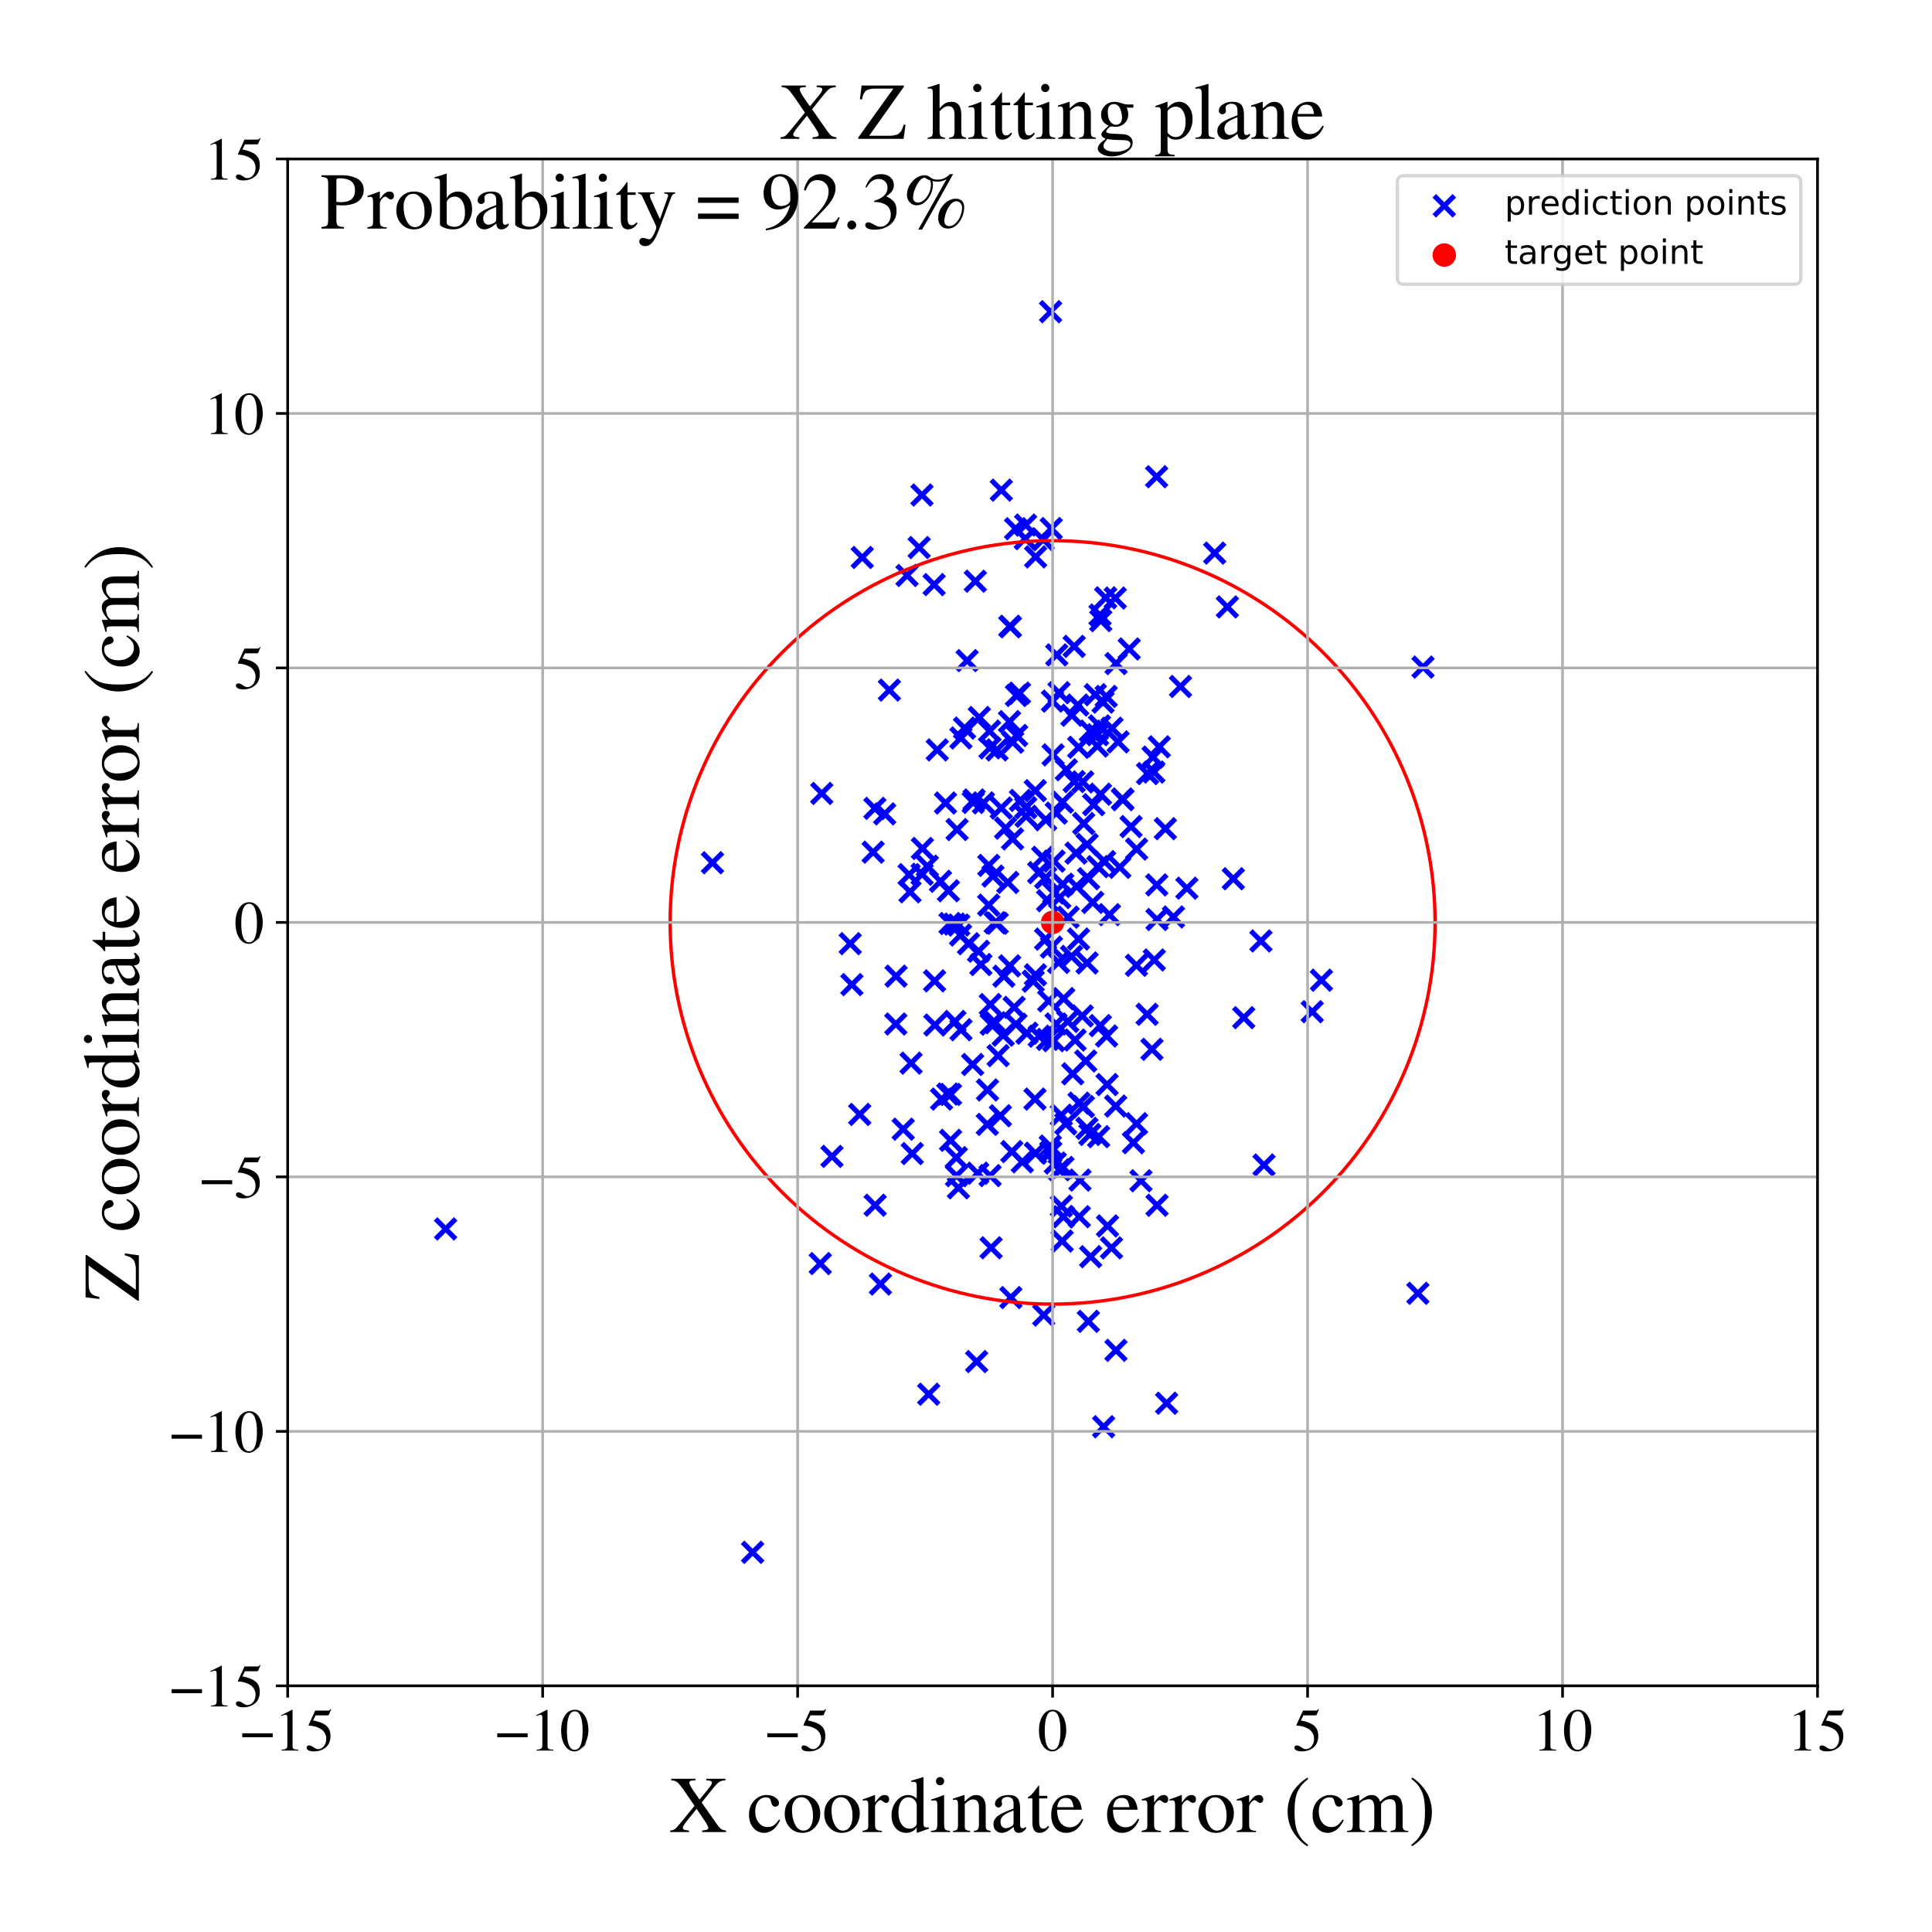 <?xml version="1.0" encoding="utf-8" standalone="no"?>
<!DOCTYPE svg PUBLIC "-//W3C//DTD SVG 1.1//EN"
  "http://www.w3.org/Graphics/SVG/1.1/DTD/svg11.dtd">
<!-- Created with matplotlib (https://matplotlib.org/) -->
<svg height="576pt" version="1.1" viewBox="0 0 576 576" width="576pt" xmlns="http://www.w3.org/2000/svg" xmlns:xlink="http://www.w3.org/1999/xlink">
 <defs>
  <style type="text/css">
*{stroke-linecap:butt;stroke-linejoin:round;}
  </style>
 </defs>
 <g id="figure_1">
  <g id="patch_1">
   <path d="M 0 576 
L 576 576 
L 576 0 
L 0 0 
z
" style="fill:#ffffff;"/>
  </g>
  <g id="axes_1">
   <g id="patch_2">
    <path d="M 85.766 502.609 
L 541.875 502.609 
L 541.875 47.391 
L 85.766 47.391 
z
" style="fill:#ffffff;"/>
   </g>
   <g id="PathCollection_1">
    <defs>
     <path d="M -3 3 
L 3 -3 
M -3 -3 
L 3 3 
" id="m36002cb1ed" style="stroke:#0000ff;stroke-width:1.5;"/>
    </defs>
    <g clip-path="url(#p284b669b6b)">
     <use style="fill:#0000ff;stroke:#0000ff;stroke-width:1.5;" x="293.2" xlink:href="#m36002cb1ed" y="239.366"/>
     <use style="fill:#0000ff;stroke:#0000ff;stroke-width:1.5;" x="270.423" xlink:href="#m36002cb1ed" y="171.573"/>
     <use style="fill:#0000ff;stroke:#0000ff;stroke-width:1.5;" x="321.784" xlink:href="#m36002cb1ed" y="362.744"/>
     <use style="fill:#0000ff;stroke:#0000ff;stroke-width:1.5;" x="301.015" xlink:href="#m36002cb1ed" y="287.96"/>
     <use style="fill:#0000ff;stroke:#0000ff;stroke-width:1.5;" x="279.433" xlink:href="#m36002cb1ed" y="223.573"/>
     <use style="fill:#0000ff;stroke:#0000ff;stroke-width:1.5;" x="315.603" xlink:href="#m36002cb1ed" y="286.918"/>
     <use style="fill:#0000ff;stroke:#0000ff;stroke-width:1.5;" x="338.814" xlink:href="#m36002cb1ed" y="287.792"/>
     <use style="fill:#0000ff;stroke:#0000ff;stroke-width:1.5;" x="314.176" xlink:href="#m36002cb1ed" y="310.261"/>
     <use style="fill:#0000ff;stroke:#0000ff;stroke-width:1.5;" x="326.565" xlink:href="#m36002cb1ed" y="207.108"/>
     <use style="fill:#0000ff;stroke:#0000ff;stroke-width:1.5;" x="276.878" xlink:href="#m36002cb1ed" y="415.668"/>
     <use style="fill:#0000ff;stroke:#0000ff;stroke-width:1.5;" x="315.802" xlink:href="#m36002cb1ed" y="348.75"/>
     <use style="fill:#0000ff;stroke:#0000ff;stroke-width:1.5;" x="325.169" xlink:href="#m36002cb1ed" y="374.663"/>
     <use style="fill:#0000ff;stroke:#0000ff;stroke-width:1.5;" x="344.943" xlink:href="#m36002cb1ed" y="274.141"/>
     <use style="fill:#0000ff;stroke:#0000ff;stroke-width:1.5;" x="313.408" xlink:href="#m36002cb1ed" y="157.573"/>
     <use style="fill:#0000ff;stroke:#0000ff;stroke-width:1.5;" x="324.117" xlink:href="#m36002cb1ed" y="251.753"/>
     <use style="fill:#0000ff;stroke:#0000ff;stroke-width:1.5;" x="329.919" xlink:href="#m36002cb1ed" y="308.873"/>
     <use style="fill:#0000ff;stroke:#0000ff;stroke-width:1.5;" x="340.163" xlink:href="#m36002cb1ed" y="352.028"/>
     <use style="fill:#0000ff;stroke:#0000ff;stroke-width:1.5;" x="301.373" xlink:href="#m36002cb1ed" y="386.853"/>
     <use style="fill:#0000ff;stroke:#0000ff;stroke-width:1.5;" x="329.319" xlink:href="#m36002cb1ed" y="256.889"/>
     <use style="fill:#0000ff;stroke:#0000ff;stroke-width:1.5;" x="329.647" xlink:href="#m36002cb1ed" y="178.233"/>
     <use style="fill:#0000ff;stroke:#0000ff;stroke-width:1.5;" x="262.488" xlink:href="#m36002cb1ed" y="382.823"/>
     <use style="fill:#0000ff;stroke:#0000ff;stroke-width:1.5;" x="344.004" xlink:href="#m36002cb1ed" y="230.183"/>
     <use style="fill:#0000ff;stroke:#0000ff;stroke-width:1.5;" x="332.706" xlink:href="#m36002cb1ed" y="402.586"/>
     <use style="fill:#0000ff;stroke:#0000ff;stroke-width:1.5;" x="325.777" xlink:href="#m36002cb1ed" y="269.04"/>
     <use style="fill:#0000ff;stroke:#0000ff;stroke-width:1.5;" x="283.235" xlink:href="#m36002cb1ed" y="275.327"/>
     <use style="fill:#0000ff;stroke:#0000ff;stroke-width:1.5;" x="281.887" xlink:href="#m36002cb1ed" y="239.406"/>
     <use style="fill:#0000ff;stroke:#0000ff;stroke-width:1.5;" x="278.497" xlink:href="#m36002cb1ed" y="174.291"/>
     <use style="fill:#0000ff;stroke:#0000ff;stroke-width:1.5;" x="301.665" xlink:href="#m36002cb1ed" y="343.334"/>
     <use style="fill:#0000ff;stroke:#0000ff;stroke-width:1.5;" x="343.765" xlink:href="#m36002cb1ed" y="225.712"/>
     <use style="fill:#0000ff;stroke:#0000ff;stroke-width:1.5;" x="330.062" xlink:href="#m36002cb1ed" y="323.344"/>
     <use style="fill:#0000ff;stroke:#0000ff;stroke-width:1.5;" x="321.597" xlink:href="#m36002cb1ed" y="222.796"/>
     <use style="fill:#0000ff;stroke:#0000ff;stroke-width:1.5;" x="278.637" xlink:href="#m36002cb1ed" y="292.434"/>
     <use style="fill:#0000ff;stroke:#0000ff;stroke-width:1.5;" x="370.803" xlink:href="#m36002cb1ed" y="303.403"/>
     <use style="fill:#0000ff;stroke:#0000ff;stroke-width:1.5;" x="306.155" xlink:href="#m36002cb1ed" y="308.031"/>
     <use style="fill:#0000ff;stroke:#0000ff;stroke-width:1.5;" x="347.441" xlink:href="#m36002cb1ed" y="247.065"/>
     <use style="fill:#0000ff;stroke:#0000ff;stroke-width:1.5;" x="291.49" xlink:href="#m36002cb1ed" y="349.775"/>
     <use style="fill:#0000ff;stroke:#0000ff;stroke-width:1.5;" x="391.221" xlink:href="#m36002cb1ed" y="301.626"/>
     <use style="fill:#0000ff;stroke:#0000ff;stroke-width:1.5;" x="349.853" xlink:href="#m36002cb1ed" y="273.382"/>
     <use style="fill:#0000ff;stroke:#0000ff;stroke-width:1.5;" x="267.073" xlink:href="#m36002cb1ed" y="305.293"/>
     <use style="fill:#0000ff;stroke:#0000ff;stroke-width:1.5;" x="301.059" xlink:href="#m36002cb1ed" y="186.731"/>
     <use style="fill:#0000ff;stroke:#0000ff;stroke-width:1.5;" x="275.001" xlink:href="#m36002cb1ed" y="252.957"/>
     <use style="fill:#0000ff;stroke:#0000ff;stroke-width:1.5;" x="283.373" xlink:href="#m36002cb1ed" y="326.286"/>
     <use style="fill:#0000ff;stroke:#0000ff;stroke-width:1.5;" x="274.033" xlink:href="#m36002cb1ed" y="163.242"/>
     <use style="fill:#0000ff;stroke:#0000ff;stroke-width:1.5;" x="345.625" xlink:href="#m36002cb1ed" y="222.656"/>
     <use style="fill:#0000ff;stroke:#0000ff;stroke-width:1.5;" x="325.07" xlink:href="#m36002cb1ed" y="217.961"/>
     <use style="fill:#0000ff;stroke:#0000ff;stroke-width:1.5;" x="316.419" xlink:href="#m36002cb1ed" y="332.47"/>
     <use style="fill:#0000ff;stroke:#0000ff;stroke-width:1.5;" x="341.997" xlink:href="#m36002cb1ed" y="302.402"/>
     <use style="fill:#0000ff;stroke:#0000ff;stroke-width:1.5;" x="224.383" xlink:href="#m36002cb1ed" y="462.8"/>
     <use style="fill:#0000ff;stroke:#0000ff;stroke-width:1.5;" x="336.659" xlink:href="#m36002cb1ed" y="193.48"/>
     <use style="fill:#0000ff;stroke:#0000ff;stroke-width:1.5;" x="271.622" xlink:href="#m36002cb1ed" y="316.956"/>
     <use style="fill:#0000ff;stroke:#0000ff;stroke-width:1.5;" x="313.965" xlink:href="#m36002cb1ed" y="225.058"/>
     <use style="fill:#0000ff;stroke:#0000ff;stroke-width:1.5;" x="299.087" xlink:href="#m36002cb1ed" y="308.628"/>
     <use style="fill:#0000ff;stroke:#0000ff;stroke-width:1.5;" x="313.277" xlink:href="#m36002cb1ed" y="343.51"/>
     <use style="fill:#0000ff;stroke:#0000ff;stroke-width:1.5;" x="314.248" xlink:href="#m36002cb1ed" y="256.74"/>
     <use style="fill:#0000ff;stroke:#0000ff;stroke-width:1.5;" x="305.824" xlink:href="#m36002cb1ed" y="240.814"/>
     <use style="fill:#0000ff;stroke:#0000ff;stroke-width:1.5;" x="362.138" xlink:href="#m36002cb1ed" y="164.9"/>
     <use style="fill:#0000ff;stroke:#0000ff;stroke-width:1.5;" x="305.658" xlink:href="#m36002cb1ed" y="160.601"/>
     <use style="fill:#0000ff;stroke:#0000ff;stroke-width:1.5;" x="296.739" xlink:href="#m36002cb1ed" y="304.909"/>
     <use style="fill:#0000ff;stroke:#0000ff;stroke-width:1.5;" x="212.41" xlink:href="#m36002cb1ed" y="257.218"/>
     <use style="fill:#0000ff;stroke:#0000ff;stroke-width:1.5;" x="311.739" xlink:href="#m36002cb1ed" y="279.986"/>
     <use style="fill:#0000ff;stroke:#0000ff;stroke-width:1.5;" x="294.41" xlink:href="#m36002cb1ed" y="324.957"/>
     <use style="fill:#0000ff;stroke:#0000ff;stroke-width:1.5;" x="302.785" xlink:href="#m36002cb1ed" y="157.629"/>
     <use style="fill:#0000ff;stroke:#0000ff;stroke-width:1.5;" x="285.841" xlink:href="#m36002cb1ed" y="275.787"/>
     <use style="fill:#0000ff;stroke:#0000ff;stroke-width:1.5;" x="314.914" xlink:href="#m36002cb1ed" y="242.42"/>
     <use style="fill:#0000ff;stroke:#0000ff;stroke-width:1.5;" x="278.724" xlink:href="#m36002cb1ed" y="305.594"/>
     <use style="fill:#0000ff;stroke:#0000ff;stroke-width:1.5;" x="329.795" xlink:href="#m36002cb1ed" y="207.629"/>
     <use style="fill:#0000ff;stroke:#0000ff;stroke-width:1.5;" x="316.432" xlink:href="#m36002cb1ed" y="359.593"/>
     <use style="fill:#0000ff;stroke:#0000ff;stroke-width:1.5;" x="291.978" xlink:href="#m36002cb1ed" y="213.921"/>
     <use style="fill:#0000ff;stroke:#0000ff;stroke-width:1.5;" x="274.877" xlink:href="#m36002cb1ed" y="147.58"/>
     <use style="fill:#0000ff;stroke:#0000ff;stroke-width:1.5;" x="330.759" xlink:href="#m36002cb1ed" y="272.692"/>
     <use style="fill:#0000ff;stroke:#0000ff;stroke-width:1.5;" x="324.934" xlink:href="#m36002cb1ed" y="338.225"/>
     <use style="fill:#0000ff;stroke:#0000ff;stroke-width:1.5;" x="313.133" xlink:href="#m36002cb1ed" y="341.68"/>
     <use style="fill:#0000ff;stroke:#0000ff;stroke-width:1.5;" x="320.513" xlink:href="#m36002cb1ed" y="310.072"/>
     <use style="fill:#0000ff;stroke:#0000ff;stroke-width:1.5;" x="314.836" xlink:href="#m36002cb1ed" y="305.282"/>
     <use style="fill:#0000ff;stroke:#0000ff;stroke-width:1.5;" x="296.71" xlink:href="#m36002cb1ed" y="275.092"/>
     <use style="fill:#0000ff;stroke:#0000ff;stroke-width:1.5;" x="365.921" xlink:href="#m36002cb1ed" y="180.947"/>
     <use style="fill:#0000ff;stroke:#0000ff;stroke-width:1.5;" x="328.042" xlink:href="#m36002cb1ed" y="305.765"/>
     <use style="fill:#0000ff;stroke:#0000ff;stroke-width:1.5;" x="309.676" xlink:href="#m36002cb1ed" y="260.164"/>
     <use style="fill:#0000ff;stroke:#0000ff;stroke-width:1.5;" x="294.352" xlink:href="#m36002cb1ed" y="335.215"/>
     <use style="fill:#0000ff;stroke:#0000ff;stroke-width:1.5;" x="257.065" xlink:href="#m36002cb1ed" y="166.205"/>
     <use style="fill:#0000ff;stroke:#0000ff;stroke-width:1.5;" x="311.171" xlink:href="#m36002cb1ed" y="392.075"/>
     <use style="fill:#0000ff;stroke:#0000ff;stroke-width:1.5;" x="319.825" xlink:href="#m36002cb1ed" y="320.137"/>
     <use style="fill:#0000ff;stroke:#0000ff;stroke-width:1.5;" x="327.956" xlink:href="#m36002cb1ed" y="183.356"/>
     <use style="fill:#0000ff;stroke:#0000ff;stroke-width:1.5;" x="290.789" xlink:href="#m36002cb1ed" y="173.281"/>
     <use style="fill:#0000ff;stroke:#0000ff;stroke-width:1.5;" x="256.316" xlink:href="#m36002cb1ed" y="332.247"/>
     <use style="fill:#0000ff;stroke:#0000ff;stroke-width:1.5;" x="305.775" xlink:href="#m36002cb1ed" y="156.535"/>
     <use style="fill:#0000ff;stroke:#0000ff;stroke-width:1.5;" x="332.732" xlink:href="#m36002cb1ed" y="197.837"/>
     <use style="fill:#0000ff;stroke:#0000ff;stroke-width:1.5;" x="253.476" xlink:href="#m36002cb1ed" y="281.337"/>
     <use style="fill:#0000ff;stroke:#0000ff;stroke-width:1.5;" x="317.119" xlink:href="#m36002cb1ed" y="297.719"/>
     <use style="fill:#0000ff;stroke:#0000ff;stroke-width:1.5;" x="319.468" xlink:href="#m36002cb1ed" y="285.14"/>
     <use style="fill:#0000ff;stroke:#0000ff;stroke-width:1.5;" x="321.321" xlink:href="#m36002cb1ed" y="210.204"/>
     <use style="fill:#0000ff;stroke:#0000ff;stroke-width:1.5;" x="331.376" xlink:href="#m36002cb1ed" y="372.038"/>
     <use style="fill:#0000ff;stroke:#0000ff;stroke-width:1.5;" x="301.882" xlink:href="#m36002cb1ed" y="250.103"/>
     <use style="fill:#0000ff;stroke:#0000ff;stroke-width:1.5;" x="323.09" xlink:href="#m36002cb1ed" y="245.515"/>
     <use style="fill:#0000ff;stroke:#0000ff;stroke-width:1.5;" x="327.798" xlink:href="#m36002cb1ed" y="216.422"/>
     <use style="fill:#0000ff;stroke:#0000ff;stroke-width:1.5;" x="351.944" xlink:href="#m36002cb1ed" y="204.665"/>
     <use style="fill:#0000ff;stroke:#0000ff;stroke-width:1.5;" x="308.653" xlink:href="#m36002cb1ed" y="235.724"/>
     <use style="fill:#0000ff;stroke:#0000ff;stroke-width:1.5;" x="367.695" xlink:href="#m36002cb1ed" y="261.984"/>
     <use style="fill:#0000ff;stroke:#0000ff;stroke-width:1.5;" x="324.055" xlink:href="#m36002cb1ed" y="336.402"/>
     <use style="fill:#0000ff;stroke:#0000ff;stroke-width:1.5;" x="260.308" xlink:href="#m36002cb1ed" y="254.057"/>
     <use style="fill:#0000ff;stroke:#0000ff;stroke-width:1.5;" x="284.697" xlink:href="#m36002cb1ed" y="304.525"/>
     <use style="fill:#0000ff;stroke:#0000ff;stroke-width:1.5;" x="304.787" xlink:href="#m36002cb1ed" y="346.377"/>
     <use style="fill:#0000ff;stroke:#0000ff;stroke-width:1.5;" x="290.155" xlink:href="#m36002cb1ed" y="239.234"/>
     <use style="fill:#0000ff;stroke:#0000ff;stroke-width:1.5;" x="284.55" xlink:href="#m36002cb1ed" y="275.505"/>
     <use style="fill:#0000ff;stroke:#0000ff;stroke-width:1.5;" x="308.757" xlink:href="#m36002cb1ed" y="166.03"/>
     <use style="fill:#0000ff;stroke:#0000ff;stroke-width:1.5;" x="314.146" xlink:href="#m36002cb1ed" y="266.224"/>
     <use style="fill:#0000ff;stroke:#0000ff;stroke-width:1.5;" x="313.482" xlink:href="#m36002cb1ed" y="282.376"/>
     <use style="fill:#0000ff;stroke:#0000ff;stroke-width:1.5;" x="260.828" xlink:href="#m36002cb1ed" y="241.003"/>
     <use style="fill:#0000ff;stroke:#0000ff;stroke-width:1.5;" x="338.859" xlink:href="#m36002cb1ed" y="253.141"/>
     <use style="fill:#0000ff;stroke:#0000ff;stroke-width:1.5;" x="327.533" xlink:href="#m36002cb1ed" y="338.882"/>
     <use style="fill:#0000ff;stroke:#0000ff;stroke-width:1.5;" x="286.369" xlink:href="#m36002cb1ed" y="278.757"/>
     <use style="fill:#0000ff;stroke:#0000ff;stroke-width:1.5;" x="280.715" xlink:href="#m36002cb1ed" y="327.683"/>
     <use style="fill:#0000ff;stroke:#0000ff;stroke-width:1.5;" x="315.736" xlink:href="#m36002cb1ed" y="206.524"/>
     <use style="fill:#0000ff;stroke:#0000ff;stroke-width:1.5;" x="285.739" xlink:href="#m36002cb1ed" y="354.131"/>
     <use style="fill:#0000ff;stroke:#0000ff;stroke-width:1.5;" x="344.871" xlink:href="#m36002cb1ed" y="263.825"/>
     <use style="fill:#0000ff;stroke:#0000ff;stroke-width:1.5;" x="334.635" xlink:href="#m36002cb1ed" y="238.188"/>
     <use style="fill:#0000ff;stroke:#0000ff;stroke-width:1.5;" x="244.998" xlink:href="#m36002cb1ed" y="236.549"/>
     <use style="fill:#0000ff;stroke:#0000ff;stroke-width:1.5;" x="295.174" xlink:href="#m36002cb1ed" y="350.488"/>
     <use style="fill:#0000ff;stroke:#0000ff;stroke-width:1.5;" x="332.624" xlink:href="#m36002cb1ed" y="329.763"/>
     <use style="fill:#0000ff;stroke:#0000ff;stroke-width:1.5;" x="333.343" xlink:href="#m36002cb1ed" y="221.185"/>
     <use style="fill:#0000ff;stroke:#0000ff;stroke-width:1.5;" x="299.802" xlink:href="#m36002cb1ed" y="246.896"/>
     <use style="fill:#0000ff;stroke:#0000ff;stroke-width:1.5;" x="327.228" xlink:href="#m36002cb1ed" y="219.043"/>
     <use style="fill:#0000ff;stroke:#0000ff;stroke-width:1.5;" x="295.014" xlink:href="#m36002cb1ed" y="217.968"/>
     <use style="fill:#0000ff;stroke:#0000ff;stroke-width:1.5;" x="320.95" xlink:href="#m36002cb1ed" y="264.27"/>
     <use style="fill:#0000ff;stroke:#0000ff;stroke-width:1.5;" x="295.473" xlink:href="#m36002cb1ed" y="372.01"/>
     <use style="fill:#0000ff;stroke:#0000ff;stroke-width:1.5;" x="308.561" xlink:href="#m36002cb1ed" y="327.676"/>
     <use style="fill:#0000ff;stroke:#0000ff;stroke-width:1.5;" x="291.176" xlink:href="#m36002cb1ed" y="405.934"/>
     <use style="fill:#0000ff;stroke:#0000ff;stroke-width:1.5;" x="316.67" xlink:href="#m36002cb1ed" y="369.998"/>
     <use style="fill:#0000ff;stroke:#0000ff;stroke-width:1.5;" x="292.435" xlink:href="#m36002cb1ed" y="287.571"/>
     <use style="fill:#0000ff;stroke:#0000ff;stroke-width:1.5;" x="312.297" xlink:href="#m36002cb1ed" y="309.887"/>
     <use style="fill:#0000ff;stroke:#0000ff;stroke-width:1.5;" x="308.699" xlink:href="#m36002cb1ed" y="290.63"/>
     <use style="fill:#0000ff;stroke:#0000ff;stroke-width:1.5;" x="288.333" xlink:href="#m36002cb1ed" y="196.958"/>
     <use style="fill:#0000ff;stroke:#0000ff;stroke-width:1.5;" x="291.741" xlink:href="#m36002cb1ed" y="283.612"/>
     <use style="fill:#0000ff;stroke:#0000ff;stroke-width:1.5;" x="314.625" xlink:href="#m36002cb1ed" y="346.733"/>
     <use style="fill:#0000ff;stroke:#0000ff;stroke-width:1.5;" x="316.739" xlink:href="#m36002cb1ed" y="239.138"/>
     <use style="fill:#0000ff;stroke:#0000ff;stroke-width:1.5;" x="320.693" xlink:href="#m36002cb1ed" y="37.053"/>
     <use style="fill:#0000ff;stroke:#0000ff;stroke-width:1.5;" x="344.834" xlink:href="#m36002cb1ed" y="142.128"/>
     <use style="fill:#0000ff;stroke:#0000ff;stroke-width:1.5;" x="343.44" xlink:href="#m36002cb1ed" y="312.833"/>
     <use style="fill:#0000ff;stroke:#0000ff;stroke-width:1.5;" x="320.246" xlink:href="#m36002cb1ed" y="192.712"/>
     <use style="fill:#0000ff;stroke:#0000ff;stroke-width:1.5;" x="300.458" xlink:href="#m36002cb1ed" y="263.085"/>
     <use style="fill:#0000ff;stroke:#0000ff;stroke-width:1.5;" x="244.547" xlink:href="#m36002cb1ed" y="376.723"/>
     <use style="fill:#0000ff;stroke:#0000ff;stroke-width:1.5;" x="315.941" xlink:href="#m36002cb1ed" y="267.594"/>
     <use style="fill:#0000ff;stroke:#0000ff;stroke-width:1.5;" x="344.137" xlink:href="#m36002cb1ed" y="286.196"/>
     <use style="fill:#0000ff;stroke:#0000ff;stroke-width:1.5;" x="321.706" xlink:href="#m36002cb1ed" y="328.883"/>
     <use style="fill:#0000ff;stroke:#0000ff;stroke-width:1.5;" x="269.275" xlink:href="#m36002cb1ed" y="336.649"/>
     <use style="fill:#0000ff;stroke:#0000ff;stroke-width:1.5;" x="276.469" xlink:href="#m36002cb1ed" y="258.232"/>
     <use style="fill:#0000ff;stroke:#0000ff;stroke-width:1.5;" x="333.854" xlink:href="#m36002cb1ed" y="258.578"/>
     <use style="fill:#0000ff;stroke:#0000ff;stroke-width:1.5;" x="132.854" xlink:href="#m36002cb1ed" y="366.392"/>
     <use style="fill:#0000ff;stroke:#0000ff;stroke-width:1.5;" x="271.97" xlink:href="#m36002cb1ed" y="343.923"/>
     <use style="fill:#0000ff;stroke:#0000ff;stroke-width:1.5;" x="331.534" xlink:href="#m36002cb1ed" y="217.097"/>
     <use style="fill:#0000ff;stroke:#0000ff;stroke-width:1.5;" x="334.757" xlink:href="#m36002cb1ed" y="238.422"/>
     <use style="fill:#0000ff;stroke:#0000ff;stroke-width:1.5;" x="297.284" xlink:href="#m36002cb1ed" y="275.247"/>
     <use style="fill:#0000ff;stroke:#0000ff;stroke-width:1.5;" x="310.868" xlink:href="#m36002cb1ed" y="255.593"/>
     <use style="fill:#0000ff;stroke:#0000ff;stroke-width:1.5;" x="302.347" xlink:href="#m36002cb1ed" y="300.326"/>
     <use style="fill:#0000ff;stroke:#0000ff;stroke-width:1.5;" x="301.909" xlink:href="#m36002cb1ed" y="221.274"/>
     <use style="fill:#0000ff;stroke:#0000ff;stroke-width:1.5;" x="322.671" xlink:href="#m36002cb1ed" y="302.889"/>
     <use style="fill:#0000ff;stroke:#0000ff;stroke-width:1.5;" x="265.162" xlink:href="#m36002cb1ed" y="205.739"/>
     <use style="fill:#0000ff;stroke:#0000ff;stroke-width:1.5;" x="297.578" xlink:href="#m36002cb1ed" y="314.715"/>
     <use style="fill:#0000ff;stroke:#0000ff;stroke-width:1.5;" x="393.961" xlink:href="#m36002cb1ed" y="292.234"/>
     <use style="fill:#0000ff;stroke:#0000ff;stroke-width:1.5;" x="299.291" xlink:href="#m36002cb1ed" y="291.048"/>
     <use style="fill:#0000ff;stroke:#0000ff;stroke-width:1.5;" x="328.86" xlink:href="#m36002cb1ed" y="209.33"/>
     <use style="fill:#0000ff;stroke:#0000ff;stroke-width:1.5;" x="317.904" xlink:href="#m36002cb1ed" y="229.501"/>
     <use style="fill:#0000ff;stroke:#0000ff;stroke-width:1.5;" x="318.327" xlink:href="#m36002cb1ed" y="304.519"/>
     <use style="fill:#0000ff;stroke:#0000ff;stroke-width:1.5;" x="308.698" xlink:href="#m36002cb1ed" y="343.817"/>
     <use style="fill:#0000ff;stroke:#0000ff;stroke-width:1.5;" x="303.942" xlink:href="#m36002cb1ed" y="206.649"/>
     <use style="fill:#0000ff;stroke:#0000ff;stroke-width:1.5;" x="289.982" xlink:href="#m36002cb1ed" y="317.361"/>
     <use style="fill:#0000ff;stroke:#0000ff;stroke-width:1.5;" x="422.723" xlink:href="#m36002cb1ed" y="385.583"/>
     <use style="fill:#0000ff;stroke:#0000ff;stroke-width:1.5;" x="317.75" xlink:href="#m36002cb1ed" y="335.064"/>
     <use style="fill:#0000ff;stroke:#0000ff;stroke-width:1.5;" x="337.912" xlink:href="#m36002cb1ed" y="340.685"/>
     <use style="fill:#0000ff;stroke:#0000ff;stroke-width:1.5;" x="295.146" xlink:href="#m36002cb1ed" y="222.964"/>
     <use style="fill:#0000ff;stroke:#0000ff;stroke-width:1.5;" x="316.906" xlink:href="#m36002cb1ed" y="348.045"/>
     <use style="fill:#0000ff;stroke:#0000ff;stroke-width:1.5;" x="321.973" xlink:href="#m36002cb1ed" y="351.838"/>
     <use style="fill:#0000ff;stroke:#0000ff;stroke-width:1.5;" x="337.208" xlink:href="#m36002cb1ed" y="246.43"/>
     <use style="fill:#0000ff;stroke:#0000ff;stroke-width:1.5;" x="260.916" xlink:href="#m36002cb1ed" y="359.316"/>
     <use style="fill:#0000ff;stroke:#0000ff;stroke-width:1.5;" x="327.31" xlink:href="#m36002cb1ed" y="258.38"/>
     <use style="fill:#0000ff;stroke:#0000ff;stroke-width:1.5;" x="263.762" xlink:href="#m36002cb1ed" y="242.642"/>
     <use style="fill:#0000ff;stroke:#0000ff;stroke-width:1.5;" x="344.953" xlink:href="#m36002cb1ed" y="359.333"/>
     <use style="fill:#0000ff;stroke:#0000ff;stroke-width:1.5;" x="271.045" xlink:href="#m36002cb1ed" y="260.764"/>
     <use style="fill:#0000ff;stroke:#0000ff;stroke-width:1.5;" x="285.114" xlink:href="#m36002cb1ed" y="345.128"/>
     <use style="fill:#0000ff;stroke:#0000ff;stroke-width:1.5;" x="311.766" xlink:href="#m36002cb1ed" y="244.405"/>
     <use style="fill:#0000ff;stroke:#0000ff;stroke-width:1.5;" x="300.962" xlink:href="#m36002cb1ed" y="215.149"/>
     <use style="fill:#0000ff;stroke:#0000ff;stroke-width:1.5;" x="253.974" xlink:href="#m36002cb1ed" y="293.55"/>
     <use style="fill:#0000ff;stroke:#0000ff;stroke-width:1.5;" x="296.034" xlink:href="#m36002cb1ed" y="261.199"/>
     <use style="fill:#0000ff;stroke:#0000ff;stroke-width:1.5;" x="322.805" xlink:href="#m36002cb1ed" y="233.116"/>
     <use style="fill:#0000ff;stroke:#0000ff;stroke-width:1.5;" x="295.251" xlink:href="#m36002cb1ed" y="299.493"/>
     <use style="fill:#0000ff;stroke:#0000ff;stroke-width:1.5;" x="305.917" xlink:href="#m36002cb1ed" y="243.362"/>
     <use style="fill:#0000ff;stroke:#0000ff;stroke-width:1.5;" x="318.439" xlink:href="#m36002cb1ed" y="273.441"/>
     <use style="fill:#0000ff;stroke:#0000ff;stroke-width:1.5;" x="328.094" xlink:href="#m36002cb1ed" y="236.777"/>
     <use style="fill:#0000ff;stroke:#0000ff;stroke-width:1.5;" x="342.124" xlink:href="#m36002cb1ed" y="230.633"/>
     <use style="fill:#0000ff;stroke:#0000ff;stroke-width:1.5;" x="282.574" xlink:href="#m36002cb1ed" y="326.17"/>
     <use style="fill:#0000ff;stroke:#0000ff;stroke-width:1.5;" x="375.924" xlink:href="#m36002cb1ed" y="280.541"/>
     <use style="fill:#0000ff;stroke:#0000ff;stroke-width:1.5;" x="271.306" xlink:href="#m36002cb1ed" y="265.885"/>
     <use style="fill:#0000ff;stroke:#0000ff;stroke-width:1.5;" x="317.042" xlink:href="#m36002cb1ed" y="362.737"/>
     <use style="fill:#0000ff;stroke:#0000ff;stroke-width:1.5;" x="274.915" xlink:href="#m36002cb1ed" y="260.655"/>
     <use style="fill:#0000ff;stroke:#0000ff;stroke-width:1.5;" x="332.503" xlink:href="#m36002cb1ed" y="178.301"/>
     <use style="fill:#0000ff;stroke:#0000ff;stroke-width:1.5;" x="309.835" xlink:href="#m36002cb1ed" y="308.931"/>
     <use style="fill:#0000ff;stroke:#0000ff;stroke-width:1.5;" x="376.84" xlink:href="#m36002cb1ed" y="347.323"/>
     <use style="fill:#0000ff;stroke:#0000ff;stroke-width:1.5;" x="298.531" xlink:href="#m36002cb1ed" y="146.123"/>
     <use style="fill:#0000ff;stroke:#0000ff;stroke-width:1.5;" x="286.486" xlink:href="#m36002cb1ed" y="220.016"/>
     <use style="fill:#0000ff;stroke:#0000ff;stroke-width:1.5;" x="294.763" xlink:href="#m36002cb1ed" y="269.852"/>
     <use style="fill:#0000ff;stroke:#0000ff;stroke-width:1.5;" x="298.251" xlink:href="#m36002cb1ed" y="332.646"/>
     <use style="fill:#0000ff;stroke:#0000ff;stroke-width:1.5;" x="329.032" xlink:href="#m36002cb1ed" y="425.362"/>
     <use style="fill:#0000ff;stroke:#0000ff;stroke-width:1.5;" x="308.038" xlink:href="#m36002cb1ed" y="292.523"/>
     <use style="fill:#0000ff;stroke:#0000ff;stroke-width:1.5;" x="324.475" xlink:href="#m36002cb1ed" y="393.934"/>
     <use style="fill:#0000ff;stroke:#0000ff;stroke-width:1.5;" x="320.254" xlink:href="#m36002cb1ed" y="233.008"/>
     <use style="fill:#0000ff;stroke:#0000ff;stroke-width:1.5;" x="297.231" xlink:href="#m36002cb1ed" y="223.572"/>
     <use style="fill:#0000ff;stroke:#0000ff;stroke-width:1.5;" x="267.145" xlink:href="#m36002cb1ed" y="291.028"/>
     <use style="fill:#0000ff;stroke:#0000ff;stroke-width:1.5;" x="312.337" xlink:href="#m36002cb1ed" y="268.528"/>
     <use style="fill:#0000ff;stroke:#0000ff;stroke-width:1.5;" x="320.812" xlink:href="#m36002cb1ed" y="254.342"/>
     <use style="fill:#0000ff;stroke:#0000ff;stroke-width:1.5;" x="283.404" xlink:href="#m36002cb1ed" y="339.976"/>
     <use style="fill:#0000ff;stroke:#0000ff;stroke-width:1.5;" x="287.579" xlink:href="#m36002cb1ed" y="217.067"/>
     <use style="fill:#0000ff;stroke:#0000ff;stroke-width:1.5;" x="323.694" xlink:href="#m36002cb1ed" y="316.325"/>
     <use style="fill:#0000ff;stroke:#0000ff;stroke-width:1.5;" x="327.147" xlink:href="#m36002cb1ed" y="222.424"/>
     <use style="fill:#0000ff;stroke:#0000ff;stroke-width:1.5;" x="280.387" xlink:href="#m36002cb1ed" y="262.749"/>
     <use style="fill:#0000ff;stroke:#0000ff;stroke-width:1.5;" x="424.252" xlink:href="#m36002cb1ed" y="198.89"/>
     <use style="fill:#0000ff;stroke:#0000ff;stroke-width:1.5;" x="347.816" xlink:href="#m36002cb1ed" y="418.355"/>
     <use style="fill:#0000ff;stroke:#0000ff;stroke-width:1.5;" x="304.237" xlink:href="#m36002cb1ed" y="238.625"/>
     <use style="fill:#0000ff;stroke:#0000ff;stroke-width:1.5;" x="311.018" xlink:href="#m36002cb1ed" y="160.913"/>
     <use style="fill:#0000ff;stroke:#0000ff;stroke-width:1.5;" x="338.849" xlink:href="#m36002cb1ed" y="335.011"/>
     <use style="fill:#0000ff;stroke:#0000ff;stroke-width:1.5;" x="313.216" xlink:href="#m36002cb1ed" y="92.931"/>
     <use style="fill:#0000ff;stroke:#0000ff;stroke-width:1.5;" x="298.508" xlink:href="#m36002cb1ed" y="240.903"/>
     <use style="fill:#0000ff;stroke:#0000ff;stroke-width:1.5;" x="319.576" xlink:href="#m36002cb1ed" y="213.243"/>
     <use style="fill:#0000ff;stroke:#0000ff;stroke-width:1.5;" x="311.775" xlink:href="#m36002cb1ed" y="261.682"/>
     <use style="fill:#0000ff;stroke:#0000ff;stroke-width:1.5;" x="286.499" xlink:href="#m36002cb1ed" y="307.001"/>
     <use style="fill:#0000ff;stroke:#0000ff;stroke-width:1.5;" x="321.543" xlink:href="#m36002cb1ed" y="279.96"/>
     <use style="fill:#0000ff;stroke:#0000ff;stroke-width:1.5;" x="303.034" xlink:href="#m36002cb1ed" y="207.342"/>
     <use style="fill:#0000ff;stroke:#0000ff;stroke-width:1.5;" x="288.734" xlink:href="#m36002cb1ed" y="281.365"/>
     <use style="fill:#0000ff;stroke:#0000ff;stroke-width:1.5;" x="290.419" xlink:href="#m36002cb1ed" y="238.495"/>
     <use style="fill:#0000ff;stroke:#0000ff;stroke-width:1.5;" x="328.186" xlink:href="#m36002cb1ed" y="185.044"/>
     <use style="fill:#0000ff;stroke:#0000ff;stroke-width:1.5;" x="315.061" xlink:href="#m36002cb1ed" y="195.253"/>
     <use style="fill:#0000ff;stroke:#0000ff;stroke-width:1.5;" x="303.09" xlink:href="#m36002cb1ed" y="219.265"/>
     <use style="fill:#0000ff;stroke:#0000ff;stroke-width:1.5;" x="295.513" xlink:href="#m36002cb1ed" y="305.353"/>
     <use style="fill:#0000ff;stroke:#0000ff;stroke-width:1.5;" x="302.895" xlink:href="#m36002cb1ed" y="305.373"/>
     <use style="fill:#0000ff;stroke:#0000ff;stroke-width:1.5;" x="326.075" xlink:href="#m36002cb1ed" y="239.895"/>
     <use style="fill:#0000ff;stroke:#0000ff;stroke-width:1.5;" x="324.1" xlink:href="#m36002cb1ed" y="287.091"/>
     <use style="fill:#0000ff;stroke:#0000ff;stroke-width:1.5;" x="282.762" xlink:href="#m36002cb1ed" y="265.569"/>
     <use style="fill:#0000ff;stroke:#0000ff;stroke-width:1.5;" x="285.171" xlink:href="#m36002cb1ed" y="350.513"/>
     <use style="fill:#0000ff;stroke:#0000ff;stroke-width:1.5;" x="313.781" xlink:href="#m36002cb1ed" y="209.028"/>
     <use style="fill:#0000ff;stroke:#0000ff;stroke-width:1.5;" x="316.839" xlink:href="#m36002cb1ed" y="263.622"/>
     <use style="fill:#0000ff;stroke:#0000ff;stroke-width:1.5;" x="301.24" xlink:href="#m36002cb1ed" y="186.859"/>
     <use style="fill:#0000ff;stroke:#0000ff;stroke-width:1.5;" x="248.044" xlink:href="#m36002cb1ed" y="344.765"/>
     <use style="fill:#0000ff;stroke:#0000ff;stroke-width:1.5;" x="324.535" xlink:href="#m36002cb1ed" y="261.963"/>
     <use style="fill:#0000ff;stroke:#0000ff;stroke-width:1.5;" x="294.8" xlink:href="#m36002cb1ed" y="258.003"/>
     <use style="fill:#0000ff;stroke:#0000ff;stroke-width:1.5;" x="353.849" xlink:href="#m36002cb1ed" y="264.803"/>
     <use style="fill:#0000ff;stroke:#0000ff;stroke-width:1.5;" x="330.187" xlink:href="#m36002cb1ed" y="365.493"/>
     <use style="fill:#0000ff;stroke:#0000ff;stroke-width:1.5;" x="285.337" xlink:href="#m36002cb1ed" y="247.32"/>
     <use style="fill:#0000ff;stroke:#0000ff;stroke-width:1.5;" x="323.001" xlink:href="#m36002cb1ed" y="329.92"/>
     <use style="fill:#0000ff;stroke:#0000ff;stroke-width:1.5;" x="312.658" xlink:href="#m36002cb1ed" y="298.409"/>
    </g>
   </g>
   <g id="PathCollection_2">
    <defs>
     <path d="M 0 3 
C 0.796 3 1.559 2.684 2.121 2.121 
C 2.684 1.559 3 0.796 3 0 
C 3 -0.796 2.684 -1.559 2.121 -2.121 
C 1.559 -2.684 0.796 -3 0 -3 
C -0.796 -3 -1.559 -2.684 -2.121 -2.121 
C -2.684 -1.559 -3 -0.796 -3 0 
C -3 0.796 -2.684 1.559 -2.121 2.121 
C -1.559 2.684 -0.796 3 0 3 
z
" id="m6c4fa6c51b" style="stroke:#ff0000;"/>
    </defs>
    <g clip-path="url(#p284b669b6b)">
     <use style="fill:#ff0000;stroke:#ff0000;" x="313.82" xlink:href="#m6c4fa6c51b" y="275"/>
    </g>
   </g>
   <g id="patch_3">
    <path clip-path="url(#p284b669b6b)" d="M 313.82 388.805 
C 344.061 388.805 373.067 376.814 394.45 355.472 
C 415.833 334.131 427.848 305.181 427.848 275 
C 427.848 244.819 415.833 215.869 394.45 194.528 
C 373.067 173.186 344.061 161.195 313.82 161.195 
C 283.58 161.195 254.574 173.186 233.191 194.528 
C 211.808 215.869 199.793 244.819 199.793 275 
C 199.793 305.181 211.808 334.131 233.191 355.472 
C 254.574 376.814 283.58 388.805 313.82 388.805 
z
" style="fill:none;stroke:#ff0000;stroke-linejoin:miter;"/>
   </g>
   <g id="matplotlib.axis_1">
    <g id="xtick_1">
     <g id="line2d_1">
      <path clip-path="url(#p284b669b6b)" d="M 85.766 502.609 
L 85.766 47.391 
" style="fill:none;stroke:#b0b0b0;stroke-linecap:square;stroke-width:0.8;"/>
     </g>
     <g id="line2d_2">
      <defs>
       <path d="M 0 0 
L 0 3.5 
" id="m9e0144a30d" style="stroke:#000000;stroke-width:0.8;"/>
      </defs>
      <g>
       <use style="stroke:#000000;stroke-width:0.8;" x="85.766" xlink:href="#m9e0144a30d" y="502.609"/>
      </g>
     </g>
     <g id="text_1">
      <!-- −15 -->
      <defs>
       <path d="M 3 22 
L 3 28.594 
L 53.406 28.594 
L 53.406 22 
z
" id="FreeSerif-8722"/>
       <path d="M 18.297 59.297 
Q 16.5 59.297 11.094 57.094 
L 11.094 58.5 
L 29.094 67.594 
L 29.906 67.406 
L 29.906 7.406 
Q 29.906 3.797 31.703 2.688 
Q 33.5 1.594 39.406 1.5 
L 39.406 0 
L 11.797 0 
L 11.797 1.5 
Q 17.406 1.703 19.344 3.141 
Q 21.297 4.594 21.297 9.297 
L 21.297 54.594 
Q 21.297 59.297 18.297 59.297 
z
" id="FreeSerif-49"/>
       <path d="M 35.703 19.406 
Q 35.703 24.703 33.344 28.797 
Q 31 32.906 27.641 35.156 
Q 24.297 37.406 20.141 38.844 
Q 16 40.297 12.953 40.75 
Q 9.906 41.203 7.594 41.203 
Q 6.406 41.203 6.406 42 
Q 6.406 42.297 6.5 42.5 
L 17.406 66.203 
L 38.297 66.203 
Q 39.906 66.203 40.844 66.703 
Q 41.797 67.203 42.906 68.797 
L 43.797 68.094 
L 40 59.203 
Q 39.594 58.297 37.703 58.297 
L 18.094 58.297 
L 13.906 49.797 
Q 28.5 47.203 35.594 41.344 
Q 42.703 35.5 42.703 24.203 
Q 42.703 18.297 40.844 13.688 
Q 39 9.094 36.141 6.297 
Q 33.297 3.5 29.547 1.703 
Q 25.797 -0.094 22.344 -0.75 
Q 18.906 -1.406 15.406 -1.406 
Q 9.797 -1.406 6.5 0.25 
Q 3.203 1.906 3.203 4.797 
Q 3.203 8.5 7.5 8.5 
Q 10.297 8.5 14.75 5.391 
Q 19.203 2.297 21.797 2.297 
Q 27.703 2.297 31.703 7.25 
Q 35.703 12.203 35.703 19.406 
z
" id="FreeSerif-53"/>
      </defs>
      <g transform="translate(71.689 521.903)scale(0.18 -0.18)">
       <use xlink:href="#FreeSerif-8722"/>
       <use x="56.4" xlink:href="#FreeSerif-49"/>
       <use x="106.4" xlink:href="#FreeSerif-53"/>
      </g>
     </g>
    </g>
    <g id="xtick_2">
     <g id="line2d_3">
      <path clip-path="url(#p284b669b6b)" d="M 161.784 502.609 
L 161.784 47.391 
" style="fill:none;stroke:#b0b0b0;stroke-linecap:square;stroke-width:0.8;"/>
     </g>
     <g id="line2d_4">
      <g>
       <use style="stroke:#000000;stroke-width:0.8;" x="161.784" xlink:href="#m9e0144a30d" y="502.609"/>
      </g>
     </g>
     <g id="text_2">
      <!-- −10 -->
      <defs>
       <path d="M 47.594 17.797 
Q 35.203 -1.406 25 -1.406 
Q 14.797 -1.406 8.594 8.391 
Q 2.406 18.203 2.406 33.594 
Q 2.406 48.094 8.594 57.844 
Q 14.797 67.594 25.406 67.594 
Q 35.203 67.594 41.391 58 
Q 47.594 48.406 47.594 33 
Q 47.594 17.797 35.203 -1.406 
z
M 25.094 65 
Q 12 65 12 32.703 
Q 12 1.203 25 1.203 
Q 38 1.203 38 32.797 
Q 38 48.5 34.703 56.75 
Q 31.406 65 25.094 65 
z
" id="FreeSerif-48"/>
      </defs>
      <g transform="translate(147.707 521.903)scale(0.18 -0.18)">
       <use xlink:href="#FreeSerif-8722"/>
       <use x="56.4" xlink:href="#FreeSerif-49"/>
       <use x="106.4" xlink:href="#FreeSerif-48"/>
      </g>
     </g>
    </g>
    <g id="xtick_3">
     <g id="line2d_5">
      <path clip-path="url(#p284b669b6b)" d="M 237.802 502.609 
L 237.802 47.391 
" style="fill:none;stroke:#b0b0b0;stroke-linecap:square;stroke-width:0.8;"/>
     </g>
     <g id="line2d_6">
      <g>
       <use style="stroke:#000000;stroke-width:0.8;" x="237.802" xlink:href="#m9e0144a30d" y="502.609"/>
      </g>
     </g>
     <g id="text_3">
      <!-- −5 -->
      <g transform="translate(228.226 521.903)scale(0.18 -0.18)">
       <use xlink:href="#FreeSerif-8722"/>
       <use x="56.4" xlink:href="#FreeSerif-53"/>
      </g>
     </g>
    </g>
    <g id="xtick_4">
     <g id="line2d_7">
      <path clip-path="url(#p284b669b6b)" d="M 313.82 502.609 
L 313.82 47.391 
" style="fill:none;stroke:#b0b0b0;stroke-linecap:square;stroke-width:0.8;"/>
     </g>
     <g id="line2d_8">
      <g>
       <use style="stroke:#000000;stroke-width:0.8;" x="313.82" xlink:href="#m9e0144a30d" y="502.609"/>
      </g>
     </g>
     <g id="text_4">
      <!-- 0 -->
      <g transform="translate(309.32 521.903)scale(0.18 -0.18)">
       <use xlink:href="#FreeSerif-48"/>
      </g>
     </g>
    </g>
    <g id="xtick_5">
     <g id="line2d_9">
      <path clip-path="url(#p284b669b6b)" d="M 389.839 502.609 
L 389.839 47.391 
" style="fill:none;stroke:#b0b0b0;stroke-linecap:square;stroke-width:0.8;"/>
     </g>
     <g id="line2d_10">
      <g>
       <use style="stroke:#000000;stroke-width:0.8;" x="389.839" xlink:href="#m9e0144a30d" y="502.609"/>
      </g>
     </g>
     <g id="text_5">
      <!-- 5 -->
      <g transform="translate(385.339 521.903)scale(0.18 -0.18)">
       <use xlink:href="#FreeSerif-53"/>
      </g>
     </g>
    </g>
    <g id="xtick_6">
     <g id="line2d_11">
      <path clip-path="url(#p284b669b6b)" d="M 465.857 502.609 
L 465.857 47.391 
" style="fill:none;stroke:#b0b0b0;stroke-linecap:square;stroke-width:0.8;"/>
     </g>
     <g id="line2d_12">
      <g>
       <use style="stroke:#000000;stroke-width:0.8;" x="465.857" xlink:href="#m9e0144a30d" y="502.609"/>
      </g>
     </g>
     <g id="text_6">
      <!-- 10 -->
      <g transform="translate(456.857 521.903)scale(0.18 -0.18)">
       <use xlink:href="#FreeSerif-49"/>
       <use x="50" xlink:href="#FreeSerif-48"/>
      </g>
     </g>
    </g>
    <g id="xtick_7">
     <g id="line2d_13">
      <path clip-path="url(#p284b669b6b)" d="M 541.875 502.609 
L 541.875 47.391 
" style="fill:none;stroke:#b0b0b0;stroke-linecap:square;stroke-width:0.8;"/>
     </g>
     <g id="line2d_14">
      <g>
       <use style="stroke:#000000;stroke-width:0.8;" x="541.875" xlink:href="#m9e0144a30d" y="502.609"/>
      </g>
     </g>
     <g id="text_7">
      <!-- 15 -->
      <g transform="translate(532.875 521.903)scale(0.18 -0.18)">
       <use xlink:href="#FreeSerif-49"/>
       <use x="50" xlink:href="#FreeSerif-53"/>
      </g>
     </g>
    </g>
    <g id="text_8">
     <!-- X coordinate error (cm) -->
     <defs>
      <path d="M 69.594 66.203 
L 69.594 64.297 
Q 64.703 64 62.047 62.344 
Q 59.406 60.703 54.703 54.906 
L 40.094 36.703 
L 59.297 9.297 
Q 62.297 5 64.297 3.703 
Q 66.297 2.406 70.406 1.906 
L 70.406 0 
L 40.703 0 
L 40.703 1.906 
Q 44.797 2.297 46.594 2.938 
Q 48.406 3.594 48.406 5 
Q 48.406 7.203 43.297 14.797 
L 33.797 28.797 
L 21.906 14 
Q 16.703 7.5 16.703 5.406 
Q 16.703 3.703 18.297 2.953 
Q 19.906 2.203 24.297 1.906 
L 24.297 0 
L 1 0 
L 1 1.906 
Q 4.906 2.203 7 3.797 
Q 9.094 5.406 15.5 13.297 
L 31.203 32.594 
L 20.297 48.594 
Q 13.297 58.906 10.25 61.5 
Q 7.203 64.094 2.203 64.297 
L 2.203 66.203 
L 32.406 66.203 
L 32.406 64.297 
L 29.594 64.203 
Q 24.797 64.094 24.797 61.297 
Q 24.797 58.094 33.297 46.297 
L 37.5 40.406 
L 48.797 54.203 
Q 52.797 59.203 52.797 61.094 
Q 52.797 62.797 51.344 63.438 
Q 49.906 64.094 45.797 64.297 
L 45.797 66.203 
z
" id="FreeSerif-88"/>
      <path id="FreeSerif-32"/>
      <path d="M 2.5 21.297 
Q 2.5 32.406 9.047 39.203 
Q 15.594 46 24.406 46 
Q 30.703 46 35.25 42.953 
Q 39.797 39.906 39.797 35.703 
Q 39.797 34 38.391 32.75 
Q 37 31.5 35 31.5 
Q 31.594 31.5 30.297 36.094 
L 29.703 38.297 
Q 28.906 41.094 27.703 42.094 
Q 26.5 43.094 23.797 43.094 
Q 17.703 43.094 13.953 38.25 
Q 10.203 33.406 10.203 25.703 
Q 10.203 17.094 14.547 11.641 
Q 18.906 6.203 25.703 6.203 
Q 30 6.203 33.094 8.25 
Q 36.203 10.297 39.797 15.594 
L 41.203 14.703 
Q 40.203 12.703 39.453 11.391 
Q 38.703 10.094 36.75 7.5 
Q 34.797 4.906 32.891 3.297 
Q 31 1.703 27.891 0.344 
Q 24.797 -1 21.5 -1 
Q 13.203 -1 7.844 5.25 
Q 2.5 11.5 2.5 21.297 
z
" id="FreeSerif-99"/>
      <path d="M 24.594 46 
Q 34.203 46 40.391 39.594 
Q 46.594 33.203 46.594 23.406 
Q 46.594 13 40.188 6 
Q 33.797 -1 24.391 -1 
Q 15 -1 8.75 5.75 
Q 2.5 12.5 2.5 22.594 
Q 2.5 32.906 8.641 39.453 
Q 14.797 46 24.594 46 
z
M 11.5 27.5 
Q 11.5 16.797 15.391 9.297 
Q 19.297 1.797 25.594 1.797 
Q 31.203 1.797 34.391 6.594 
Q 37.594 11.406 37.594 19.906 
Q 37.594 30.203 33.594 36.703 
Q 29.594 43.203 23.297 43.203 
Q 18 43.203 14.75 38.891 
Q 11.5 34.594 11.5 27.5 
z
" id="FreeSerif-111"/>
      <path d="M 30.094 36.203 
Q 28.594 36.203 26.391 37.953 
Q 24.203 39.703 23.5 39.703 
Q 21.5 39.703 19 36.797 
Q 16.5 33.906 16.5 31.5 
L 16.5 9 
Q 16.5 4.703 18.203 3.203 
Q 19.906 1.703 25 1.5 
L 25 0 
L 1 0 
L 1 1.5 
Q 5.797 2.406 6.938 3.5 
Q 8.094 4.594 8.094 8.406 
L 8.094 33.406 
Q 8.094 36.703 7.344 38.047 
Q 6.594 39.406 4.703 39.406 
Q 3.094 39.406 1.203 39 
L 1.203 40.594 
Q 9.203 43.203 16 46 
L 16.5 45.797 
L 16.5 36.594 
Q 20.203 41.906 22.797 43.953 
Q 25.406 46 28.5 46 
Q 31.094 46 32.547 44.594 
Q 34 43.203 34 40.703 
Q 34 38.594 32.953 37.391 
Q 31.906 36.203 30.094 36.203 
z
" id="FreeSerif-114"/>
      <path d="M 34.203 -1 
L 33.797 -0.703 
L 33.797 5.703 
Q 29 -1 21 -1 
Q 12.703 -1 7.594 4.953 
Q 2.5 10.906 2.5 20.5 
Q 2.5 31.094 8.594 38.547 
Q 14.703 46 23.297 46 
Q 28.703 46 33.797 41.703 
L 33.797 57.297 
Q 33.797 60.406 32.891 61.406 
Q 32 62.406 29.203 62.406 
Q 27.797 62.406 27 62.297 
L 27 63.906 
Q 36.094 66.297 41.703 68.297 
L 42.203 68.094 
L 42.203 11.406 
Q 42.203 7.906 43.047 6.797 
Q 43.906 5.703 46.594 5.703 
Q 47.094 5.703 48.906 5.797 
L 48.906 4.203 
z
M 24.906 4.203 
Q 28.703 4.203 31.25 6.344 
Q 33.797 8.5 33.797 10.203 
L 33.797 33.203 
Q 33.797 37.203 30.688 40.203 
Q 27.594 43.203 23.594 43.203 
Q 17.906 43.203 14.5 38.094 
Q 11.094 33 11.094 24.5 
Q 11.094 15.297 14.891 9.75 
Q 18.703 4.203 24.906 4.203 
z
" id="FreeSerif-100"/>
      <path d="M 6.203 39.297 
Q 4 39.297 2 39 
L 2 40.5 
Q 9 42.5 17.5 46 
L 17.906 45.703 
L 17.906 10.203 
Q 17.906 4.797 19.156 3.344 
Q 20.406 1.906 25.297 1.5 
L 25.297 0 
L 1.594 0 
L 1.594 1.5 
Q 6.797 1.797 8.141 3.297 
Q 9.5 4.797 9.5 10.203 
L 9.5 33.406 
Q 9.5 36.703 8.75 38 
Q 8 39.297 6.203 39.297 
z
M 12.797 68.297 
Q 15 68.297 16.5 66.797 
Q 18 65.297 18 63.203 
Q 18 61 16.5 59.547 
Q 15 58.094 12.797 58.094 
Q 10.703 58.094 9.25 59.594 
Q 7.797 61.094 7.797 63.188 
Q 7.797 65.297 9.297 66.797 
Q 10.797 68.297 12.797 68.297 
z
" id="FreeSerif-105"/>
      <path d="M 1 39.797 
L 1 41.5 
Q 8.406 43.703 14.797 46 
L 15.5 45.797 
L 15.5 37.906 
Q 20.594 42.703 23.547 44.344 
Q 26.5 46 30 46 
Q 35.5 46 38.641 42.047 
Q 41.797 38.094 41.797 31 
L 41.797 8.094 
Q 41.797 4.406 43 3.156 
Q 44.203 1.906 47.906 1.5 
L 47.906 0 
L 27.094 0 
L 27.094 1.5 
Q 30.906 1.797 32.156 3.5 
Q 33.406 5.203 33.406 9.906 
L 33.406 30.797 
Q 33.406 40.5 26.094 40.5 
Q 23.594 40.5 21.5 39.344 
Q 19.406 38.203 15.797 34.797 
L 15.797 6.703 
Q 15.797 4 17.188 2.891 
Q 18.594 1.797 22.406 1.5 
L 22.406 0 
L 1.203 0 
L 1.203 1.5 
Q 5 1.797 6.203 3.25 
Q 7.406 4.703 7.406 9 
L 7.406 33.797 
Q 7.406 37.5 6.594 38.844 
Q 5.797 40.203 3.703 40.203 
Q 1.797 40.203 1 39.797 
z
" id="FreeSerif-110"/>
      <path d="M 2.5 9.703 
Q 2.5 11.5 2.891 13.047 
Q 3.297 14.594 4.297 15.938 
Q 5.297 17.297 6.188 18.391 
Q 7.094 19.5 8.891 20.641 
Q 10.703 21.797 11.891 22.547 
Q 13.094 23.297 15.547 24.344 
Q 18 25.406 19.297 25.953 
Q 20.594 26.5 23.391 27.594 
Q 26.203 28.703 27.5 29.203 
L 27.5 35.297 
Q 27.5 43.594 19.906 43.594 
Q 16.906 43.594 14.797 42.141 
Q 12.703 40.703 12.703 38.703 
Q 12.703 37.906 12.953 36.5 
Q 13.203 35.094 13.203 34.703 
Q 13.203 33 11.844 31.75 
Q 10.5 30.5 8.703 30.5 
Q 7 30.5 5.703 31.797 
Q 4.406 33.094 4.406 34.797 
Q 4.406 39.5 9.25 42.75 
Q 14.094 46 21.203 46 
Q 29.406 46 32.5 42.047 
Q 35.594 38.094 35.594 30 
L 35.594 10.5 
Q 35.594 7.203 36.25 5.953 
Q 36.906 4.703 38.594 4.703 
Q 40.703 4.703 43 6.594 
L 43 4 
Q 40.406 1.094 38.453 0.047 
Q 36.5 -1 34 -1 
Q 30.906 -1 29.453 0.703 
Q 28 2.406 27.594 6.297 
Q 19 -1 13 -1 
Q 8.406 -1 5.453 2 
Q 2.5 5 2.5 9.703 
z
M 27.5 12.297 
L 27.5 26.797 
Q 18.5 23.5 14.891 20.391 
Q 11.297 17.297 11.297 12.906 
Q 11.297 8.797 13.297 6.797 
Q 15.297 4.797 17.594 4.797 
Q 21 4.797 24.906 7.094 
Q 26.5 8 27 9 
Q 27.5 10 27.5 12.297 
z
" id="FreeSerif-97"/>
      <path d="M 25.906 45 
L 25.906 41.797 
L 15.797 41.797 
L 15.797 13.203 
Q 15.797 8.5 17 6.344 
Q 18.203 4.203 21 4.203 
Q 24.094 4.203 27 7.703 
L 28.297 6.594 
Q 23.5 -1 16.297 -1 
Q 7.406 -1 7.406 11.703 
L 7.406 41.797 
L 2.094 41.797 
Q 1.703 42.094 1.703 42.5 
Q 1.703 43 2 43.297 
Q 2.297 43.594 3.141 44.141 
Q 4 44.703 5.203 45.641 
Q 6.406 46.594 8.5 49.094 
Q 10.594 51.594 13.094 55.094 
Q 14.703 57.406 15.094 57.906 
Q 15.797 57.906 15.797 56.594 
L 15.797 45 
z
" id="FreeSerif-116"/>
      <path d="M 9.703 27.703 
Q 9.906 21.406 11.406 16.844 
Q 12.906 12.297 15.297 10.047 
Q 17.703 7.797 20.141 6.844 
Q 22.594 5.906 25.297 5.906 
Q 30.094 5.906 33.641 8.297 
Q 37.203 10.703 40.797 16.406 
L 42.406 15.703 
Q 39.297 7.594 33.797 3.297 
Q 28.297 -1 21.203 -1 
Q 12.594 -1 7.547 5.047 
Q 2.5 11.094 2.5 21.406 
Q 2.5 32.5 8.344 39.25 
Q 14.203 46 23.406 46 
Q 31 46 35.203 41.453 
Q 39.406 36.906 40.5 27.703 
z
M 9.906 30.906 
L 30.297 30.906 
Q 29.297 37.406 27.188 39.906 
Q 25.094 42.406 20.5 42.406 
Q 11.5 42.406 9.906 30.906 
z
" id="FreeSerif-101"/>
      <path d="M 29.203 -17.703 
Q 26.594 -16.094 23.797 -13.844 
Q 21 -11.594 17.453 -7.594 
Q 13.906 -3.594 11.203 0.953 
Q 8.5 5.5 6.641 11.891 
Q 4.797 18.297 4.797 25.203 
Q 4.797 32.406 6.641 38.844 
Q 8.5 45.297 11 49.547 
Q 13.5 53.797 17.344 57.75 
Q 21.203 61.703 23.703 63.594 
Q 26.203 65.5 29.5 67.594 
L 30.406 66 
Q 26 62.406 23.297 59.5 
Q 20.594 56.594 18.094 51.938 
Q 15.594 47.297 14.5 40.844 
Q 13.406 34.406 13.406 25.5 
Q 13.406 16.203 14.5 9.5 
Q 15.594 2.797 18.094 -1.953 
Q 20.594 -6.703 23.297 -9.703 
Q 26 -12.703 30.406 -16.094 
z
" id="FreeSerif-40"/>
      <path d="M 1.297 39.797 
L 1.297 41.5 
Q 8.5 43.5 15.297 46 
L 16 45.797 
L 16 38.297 
Q 22.203 43 25.203 44.5 
Q 28.203 46 31.5 46 
Q 39.406 46 42.094 37.594 
Q 49.906 46 58.406 46 
Q 70 46 70 28.203 
L 70 7.594 
Q 70 2 74.297 1.703 
L 76.906 1.5 
L 76.906 0 
L 55 0 
L 55 1.5 
Q 59.406 2 60.5 3.203 
Q 61.594 4.406 61.594 8.703 
L 61.594 29.797 
Q 61.594 36 60 38.391 
Q 58.406 40.797 54.094 40.797 
Q 47.5 40.797 43.203 34.703 
L 43.203 9.5 
Q 43.203 4.797 44.641 3.188 
Q 46.094 1.594 50.406 1.5 
L 50.406 0 
L 28 0 
L 28 1.5 
Q 32.297 1.797 33.547 3.094 
Q 34.797 4.406 34.797 8.594 
L 34.797 30.297 
Q 34.797 40.797 28.203 40.797 
Q 25.406 40.797 21.953 39.391 
Q 18.5 38 16.406 34.906 
L 16.406 6.703 
Q 16.406 3.797 17.797 2.75 
Q 19.203 1.703 23.203 1.5 
L 23.203 0 
L 1 0 
L 1 1.5 
Q 5.203 1.594 6.594 3 
Q 8 4.406 8 8.5 
L 8 33.797 
Q 8 37.406 7.25 38.797 
Q 6.5 40.203 4.5 40.203 
Q 3 40.203 1.297 39.797 
z
" id="FreeSerif-109"/>
      <path d="M 4.047 67.703 
Q 6.656 66.094 9.453 63.844 
Q 12.25 61.594 15.797 57.594 
Q 19.344 53.594 22.047 49.047 
Q 24.75 44.5 26.594 38.094 
Q 28.453 31.703 28.453 24.797 
Q 28.453 17.594 26.594 11.141 
Q 24.75 4.703 22.25 0.453 
Q 19.75 -3.797 15.891 -7.75 
Q 12.047 -11.703 9.547 -13.594 
Q 7.047 -15.5 3.75 -17.594 
L 2.844 -16 
Q 7.25 -12.406 9.953 -9.5 
Q 12.656 -6.594 15.156 -1.938 
Q 17.656 2.703 18.75 9.141 
Q 19.844 15.594 19.844 24.5 
Q 19.844 33.797 18.75 40.5 
Q 17.656 47.203 15.156 51.953 
Q 12.656 56.703 9.953 59.703 
Q 7.25 62.703 2.844 66.094 
z
" id="FreeSerif-41"/>
     </defs>
     <g transform="translate(199.571 546.201)scale(0.24 -0.24)">
      <use xlink:href="#FreeSerif-88"/>
      <use x="71.4" xlink:href="#FreeSerif-32"/>
      <use x="96.4" xlink:href="#FreeSerif-99"/>
      <use x="140.784" xlink:href="#FreeSerif-111"/>
      <use x="189.884" xlink:href="#FreeSerif-111"/>
      <use x="238.969" xlink:href="#FreeSerif-114"/>
      <use x="273.453" xlink:href="#FreeSerif-100"/>
      <use x="323.353" xlink:href="#FreeSerif-105"/>
      <use x="351.137" xlink:href="#FreeSerif-110"/>
      <use x="400.037" xlink:href="#FreeSerif-97"/>
      <use x="443.522" xlink:href="#FreeSerif-116"/>
      <use x="471.822" xlink:href="#FreeSerif-101"/>
      <use x="516.222" xlink:href="#FreeSerif-32"/>
      <use x="541.222" xlink:href="#FreeSerif-101"/>
      <use x="585.606" xlink:href="#FreeSerif-114"/>
      <use x="620.106" xlink:href="#FreeSerif-114"/>
      <use x="654.59" xlink:href="#FreeSerif-111"/>
      <use x="703.675" xlink:href="#FreeSerif-114"/>
      <use x="738.175" xlink:href="#FreeSerif-32"/>
      <use x="763.175" xlink:href="#FreeSerif-40"/>
      <use x="796.475" xlink:href="#FreeSerif-99"/>
      <use x="840.859" xlink:href="#FreeSerif-109"/>
      <use x="918.759" xlink:href="#FreeSerif-41"/>
     </g>
    </g>
   </g>
   <g id="matplotlib.axis_2">
    <g id="ytick_1">
     <g id="line2d_15">
      <path clip-path="url(#p284b669b6b)" d="M 85.766 502.609 
L 541.875 502.609 
" style="fill:none;stroke:#b0b0b0;stroke-linecap:square;stroke-width:0.8;"/>
     </g>
     <g id="line2d_16">
      <defs>
       <path d="M 0 0 
L -3.5 0 
" id="m64fe13b3c4" style="stroke:#000000;stroke-width:0.8;"/>
      </defs>
      <g>
       <use style="stroke:#000000;stroke-width:0.8;" x="85.766" xlink:href="#m64fe13b3c4" y="502.609"/>
      </g>
     </g>
     <g id="text_9">
      <!-- −15 -->
      <g transform="translate(50.612 508.756)scale(0.18 -0.18)">
       <use xlink:href="#FreeSerif-8722"/>
       <use x="56.4" xlink:href="#FreeSerif-49"/>
       <use x="106.4" xlink:href="#FreeSerif-53"/>
      </g>
     </g>
    </g>
    <g id="ytick_2">
     <g id="line2d_17">
      <path clip-path="url(#p284b669b6b)" d="M 85.766 426.74 
L 541.875 426.74 
" style="fill:none;stroke:#b0b0b0;stroke-linecap:square;stroke-width:0.8;"/>
     </g>
     <g id="line2d_18">
      <g>
       <use style="stroke:#000000;stroke-width:0.8;" x="85.766" xlink:href="#m64fe13b3c4" y="426.74"/>
      </g>
     </g>
     <g id="text_10">
      <!-- −10 -->
      <g transform="translate(50.612 432.886)scale(0.18 -0.18)">
       <use xlink:href="#FreeSerif-8722"/>
       <use x="56.4" xlink:href="#FreeSerif-49"/>
       <use x="106.4" xlink:href="#FreeSerif-48"/>
      </g>
     </g>
    </g>
    <g id="ytick_3">
     <g id="line2d_19">
      <path clip-path="url(#p284b669b6b)" d="M 85.766 350.87 
L 541.875 350.87 
" style="fill:none;stroke:#b0b0b0;stroke-linecap:square;stroke-width:0.8;"/>
     </g>
     <g id="line2d_20">
      <g>
       <use style="stroke:#000000;stroke-width:0.8;" x="85.766" xlink:href="#m64fe13b3c4" y="350.87"/>
      </g>
     </g>
     <g id="text_11">
      <!-- −5 -->
      <g transform="translate(59.612 357.017)scale(0.18 -0.18)">
       <use xlink:href="#FreeSerif-8722"/>
       <use x="56.4" xlink:href="#FreeSerif-53"/>
      </g>
     </g>
    </g>
    <g id="ytick_4">
     <g id="line2d_21">
      <path clip-path="url(#p284b669b6b)" d="M 85.766 275 
L 541.875 275 
" style="fill:none;stroke:#b0b0b0;stroke-linecap:square;stroke-width:0.8;"/>
     </g>
     <g id="line2d_22">
      <g>
       <use style="stroke:#000000;stroke-width:0.8;" x="85.766" xlink:href="#m64fe13b3c4" y="275"/>
      </g>
     </g>
     <g id="text_12">
      <!-- 0 -->
      <g transform="translate(69.766 281.147)scale(0.18 -0.18)">
       <use xlink:href="#FreeSerif-48"/>
      </g>
     </g>
    </g>
    <g id="ytick_5">
     <g id="line2d_23">
      <path clip-path="url(#p284b669b6b)" d="M 85.766 199.13 
L 541.875 199.13 
" style="fill:none;stroke:#b0b0b0;stroke-linecap:square;stroke-width:0.8;"/>
     </g>
     <g id="line2d_24">
      <g>
       <use style="stroke:#000000;stroke-width:0.8;" x="85.766" xlink:href="#m64fe13b3c4" y="199.13"/>
      </g>
     </g>
     <g id="text_13">
      <!-- 5 -->
      <g transform="translate(69.766 205.277)scale(0.18 -0.18)">
       <use xlink:href="#FreeSerif-53"/>
      </g>
     </g>
    </g>
    <g id="ytick_6">
     <g id="line2d_25">
      <path clip-path="url(#p284b669b6b)" d="M 85.766 123.26 
L 541.875 123.26 
" style="fill:none;stroke:#b0b0b0;stroke-linecap:square;stroke-width:0.8;"/>
     </g>
     <g id="line2d_26">
      <g>
       <use style="stroke:#000000;stroke-width:0.8;" x="85.766" xlink:href="#m64fe13b3c4" y="123.26"/>
      </g>
     </g>
     <g id="text_14">
      <!-- 10 -->
      <g transform="translate(60.766 129.407)scale(0.18 -0.18)">
       <use xlink:href="#FreeSerif-49"/>
       <use x="50" xlink:href="#FreeSerif-48"/>
      </g>
     </g>
    </g>
    <g id="ytick_7">
     <g id="line2d_27">
      <path clip-path="url(#p284b669b6b)" d="M 85.766 47.391 
L 541.875 47.391 
" style="fill:none;stroke:#b0b0b0;stroke-linecap:square;stroke-width:0.8;"/>
     </g>
     <g id="line2d_28">
      <g>
       <use style="stroke:#000000;stroke-width:0.8;" x="85.766" xlink:href="#m64fe13b3c4" y="47.391"/>
      </g>
     </g>
     <g id="text_15">
      <!-- 15 -->
      <g transform="translate(60.766 53.537)scale(0.18 -0.18)">
       <use xlink:href="#FreeSerif-49"/>
       <use x="50" xlink:href="#FreeSerif-53"/>
      </g>
     </g>
    </g>
    <g id="text_16">
     <!-- Z coordinate error (cm) -->
     <defs>
      <path d="M 40.297 3.797 
Q 43.094 3.797 45.391 4.297 
Q 47.703 4.797 49.25 5.297 
Q 50.797 5.797 52.141 7.188 
Q 53.5 8.594 54.141 9.297 
Q 54.797 10 55.594 12.047 
Q 56.406 14.094 56.594 14.688 
Q 56.797 15.297 57.5 17.594 
L 59.797 17.594 
L 57.406 0 
L 1 0 
L 1 1.5 
L 44.703 62.406 
L 22.594 62.406 
Q 17.5 62.406 14.203 61.406 
Q 10.906 60.406 9.25 58.203 
Q 7.594 56 7 54.203 
Q 6.406 52.406 5.797 49.094 
L 3.203 49.094 
L 5.203 66.203 
L 57.797 66.203 
L 57.797 64.703 
L 14.594 3.797 
z
" id="FreeSerif-90"/>
     </defs>
     <g transform="translate(41.404 388.036)rotate(-90)scale(0.24 -0.24)">
      <use xlink:href="#FreeSerif-90"/>
      <use x="61.3" xlink:href="#FreeSerif-32"/>
      <use x="86.3" xlink:href="#FreeSerif-99"/>
      <use x="130.684" xlink:href="#FreeSerif-111"/>
      <use x="179.784" xlink:href="#FreeSerif-111"/>
      <use x="228.869" xlink:href="#FreeSerif-114"/>
      <use x="263.353" xlink:href="#FreeSerif-100"/>
      <use x="313.253" xlink:href="#FreeSerif-105"/>
      <use x="341.037" xlink:href="#FreeSerif-110"/>
      <use x="389.937" xlink:href="#FreeSerif-97"/>
      <use x="433.422" xlink:href="#FreeSerif-116"/>
      <use x="461.722" xlink:href="#FreeSerif-101"/>
      <use x="506.122" xlink:href="#FreeSerif-32"/>
      <use x="531.122" xlink:href="#FreeSerif-101"/>
      <use x="575.506" xlink:href="#FreeSerif-114"/>
      <use x="610.006" xlink:href="#FreeSerif-114"/>
      <use x="644.49" xlink:href="#FreeSerif-111"/>
      <use x="693.575" xlink:href="#FreeSerif-114"/>
      <use x="728.075" xlink:href="#FreeSerif-32"/>
      <use x="753.075" xlink:href="#FreeSerif-40"/>
      <use x="786.375" xlink:href="#FreeSerif-99"/>
      <use x="830.759" xlink:href="#FreeSerif-109"/>
      <use x="908.659" xlink:href="#FreeSerif-41"/>
     </g>
    </g>
   </g>
   <g id="patch_4">
    <path d="M 85.766 502.609 
L 85.766 47.391 
" style="fill:none;stroke:#000000;stroke-linecap:square;stroke-linejoin:miter;stroke-width:0.8;"/>
   </g>
   <g id="patch_5">
    <path d="M 541.875 502.609 
L 541.875 47.391 
" style="fill:none;stroke:#000000;stroke-linecap:square;stroke-linejoin:miter;stroke-width:0.8;"/>
   </g>
   <g id="patch_6">
    <path d="M 85.766 502.609 
L 541.875 502.609 
" style="fill:none;stroke:#000000;stroke-linecap:square;stroke-linejoin:miter;stroke-width:0.8;"/>
   </g>
   <g id="patch_7">
    <path d="M 85.766 47.391 
L 541.875 47.391 
" style="fill:none;stroke:#000000;stroke-linecap:square;stroke-linejoin:miter;stroke-width:0.8;"/>
   </g>
   <g id="text_17">
    <!-- Probability = 92.3% -->
    <defs>
     <path d="M 54.094 48.094 
Q 54.094 45.5 53.5 43.094 
Q 52.906 40.703 51.156 38 
Q 49.406 35.297 46.5 33.344 
Q 43.594 31.406 38.594 30.094 
Q 33.594 28.797 27 28.797 
Q 24 28.797 20.094 29.094 
L 20.094 10.906 
Q 20.094 5.406 21.844 3.75 
Q 23.594 2.094 29.5 1.906 
L 29.5 0 
L 1.5 0 
L 1.5 1.906 
Q 7.203 2.406 8.547 4.047 
Q 9.906 5.703 9.906 12 
L 9.906 55.297 
Q 9.906 60.703 8.5 62.203 
Q 7.094 63.703 1.5 64.297 
L 1.5 66.203 
L 27.906 66.203 
Q 32.406 66.203 36.594 65.344 
Q 40.797 64.5 44.938 62.594 
Q 49.094 60.703 51.594 57 
Q 54.094 53.297 54.094 48.094 
z
M 20.094 59.094 
L 20.094 33.094 
Q 23.594 32.797 25.797 32.797 
Q 43.203 32.797 43.203 47.5 
Q 43.203 55.203 38.391 58.844 
Q 33.594 62.5 23.5 62.5 
Q 21.5 62.5 20.797 61.797 
Q 20.094 61.094 20.094 59.094 
z
" id="FreeSerif-80"/>
     <path d="M 16 68.094 
L 16 37.5 
Q 17.5 41.203 21.391 43.594 
Q 25.297 46 29.906 46 
Q 37.406 46 42.453 39.75 
Q 47.5 33.5 47.5 24.297 
Q 47.5 13.594 40.75 6.297 
Q 34 -1 24.094 -1 
Q 18.094 -1 12.844 1.047 
Q 7.594 3.094 7.594 5.406 
L 7.594 57.297 
Q 7.594 60.406 6.641 61.406 
Q 5.703 62.406 2.703 62.406 
Q 1.594 62.406 1 62.297 
L 1 63.906 
Q 8.703 65.797 15.5 68.297 
z
M 16 32.203 
L 16 7 
Q 16 5.094 18.891 3.641 
Q 21.797 2.203 25.703 2.203 
Q 31.906 2.203 35.297 6.797 
Q 38.703 11.406 38.703 19.703 
Q 38.703 28.797 35.25 34.25 
Q 31.797 39.703 25.906 39.703 
Q 22 39.703 19 37.391 
Q 16 35.094 16 32.203 
z
" id="FreeSerif-98"/>
     <path d="M 1 62.297 
L 1 63.906 
Q 10.906 66.297 16.906 68.297 
L 17.297 68.094 
L 17.297 8.406 
Q 17.297 4.297 18.641 3.047 
Q 20 1.797 24.797 1.5 
L 24.797 0 
L 1.203 0 
L 1.203 1.5 
Q 5.906 1.906 7.406 3.297 
Q 8.906 4.703 8.906 8.703 
L 8.906 56.406 
Q 8.906 59.906 8 61.203 
Q 7.094 62.5 4.703 62.5 
Q 2.703 62.5 1 62.297 
z
" id="FreeSerif-108"/>
     <path d="M 14.203 -13.406 
Q 17 -13.406 20.094 -7.203 
Q 23.203 -1 23.203 1.906 
Q 23.203 3.203 18.797 12 
L 5.594 40.406 
Q 4.406 43 0.5 43.594 
L 0.5 45 
L 21.094 45 
L 21.094 43.5 
Q 17.906 43.406 16.594 42.797 
Q 15.297 42.203 15.297 40.797 
Q 15.297 39.297 16.297 37 
L 27.797 11.703 
L 37.5 39.297 
Q 37.906 40.203 37.906 41 
Q 37.906 43.5 33.094 43.5 
L 33.094 45 
L 46.594 45 
L 46.594 43.5 
Q 44.797 43.297 43.75 42.344 
Q 42.703 41.406 41.797 39 
L 26.406 -1.797 
Q 22.406 -12.594 18.453 -17.188 
Q 14.5 -21.797 9.5 -21.797 
Q 6.297 -21.797 4.188 -20.141 
Q 2.094 -18.5 2.094 -16 
Q 2.094 -14.203 3.391 -12.891 
Q 4.703 -11.594 6.406 -11.594 
Q 8.594 -11.594 11.094 -12.5 
Q 13.594 -13.406 14.203 -13.406 
z
" id="FreeSerif-121"/>
     <path d="M 53.406 38.594 
L 53.406 32 
L 3 32 
L 3 38.594 
z
M 53.406 18.594 
L 53.406 12 
L 3 12 
L 3 18.594 
z
" id="FreeSerif-61"/>
     <path d="M 5.906 -2.203 
L 5.594 -0.203 
Q 17 1.797 24.953 9.5 
Q 32.906 17.203 36 29.406 
Q 28.594 23.703 21 23.703 
Q 12.906 23.703 7.953 29.297 
Q 3 34.906 3 44 
Q 3 54.094 8.953 60.844 
Q 14.906 67.594 23.797 67.594 
Q 33.5 67.594 39.703 59.688 
Q 45.906 51.797 45.906 39.406 
Q 45.906 35.406 45.203 31.203 
Q 44.5 27 41.953 21.25 
Q 39.406 15.5 35.297 10.953 
Q 31.203 6.406 23.594 2.703 
Q 16 -1 5.906 -2.203 
z
M 24.594 28 
Q 26.5 28 28.891 28.547 
Q 31.297 29.094 33.75 30.938 
Q 36.203 32.797 36.203 35.5 
L 36.203 39.406 
Q 36.203 64.797 23 64.797 
Q 19.906 64.797 17.703 63.141 
Q 15.5 61.5 14.344 58.797 
Q 13.203 56.094 12.703 53.297 
Q 12.203 50.5 12.203 47.406 
Q 12.203 38.5 15.547 33.25 
Q 18.906 28 24.594 28 
z
" id="FreeSerif-57"/>
     <path d="M 3.094 47.703 
Q 3.594 50 4.094 51.703 
Q 4.594 53.406 6.25 56.656 
Q 7.906 59.906 9.953 62.047 
Q 12 64.203 15.641 65.891 
Q 19.297 67.594 23.906 67.594 
Q 31.703 67.594 37.047 62.5 
Q 42.406 57.406 42.406 49.906 
Q 42.406 38.594 29.594 25.203 
L 12.797 7.594 
L 36.703 7.594 
Q 40.094 7.594 41.75 8.75 
Q 43.406 9.906 46.203 14.203 
L 47.5 13.703 
L 42 0 
L 3 0 
L 3 1.203 
L 20.797 20.094 
Q 33.797 33.906 33.797 46.094 
Q 33.797 52.406 29.891 56.297 
Q 26 60.203 19.703 60.203 
Q 14.5 60.203 11.344 57.344 
Q 8.203 54.5 5.203 47.203 
z
" id="FreeSerif-50"/>
     <path d="M 12.5 10 
Q 14.797 10 16.438 8.297 
Q 18.094 6.594 18.094 4.297 
Q 18.094 2.094 16.391 0.5 
Q 14.703 -1.094 12.406 -1.094 
Q 10.203 -1.094 8.594 0.5 
Q 7 2.094 7 4.297 
Q 7 6.594 8.641 8.297 
Q 10.297 10 12.5 10 
z
" id="FreeSerif-46"/>
     <path d="M 8.094 7.797 
Q 10.406 7.797 14.953 5 
Q 19.5 2.203 22.906 2.203 
Q 28.406 2.203 32.203 6.5 
Q 36 10.797 36 17.094 
Q 36 21 34.641 24 
Q 33.297 27 31.188 28.641 
Q 29.094 30.297 26.188 31.344 
Q 23.297 32.406 20.75 32.703 
Q 18.203 33 15.297 33 
L 15.297 34.297 
Q 18.703 35.5 21.141 36.641 
Q 23.594 37.797 26.297 39.75 
Q 29 41.703 30.453 44.5 
Q 31.906 47.297 31.906 50.906 
Q 31.906 55.594 28.844 58.594 
Q 25.797 61.594 20.906 61.594 
Q 16.203 61.594 12.641 59.047 
Q 9.094 56.5 6 51 
L 4.5 51.406 
Q 7.094 58.5 11.547 63.047 
Q 16 67.594 24.203 67.594 
Q 31.094 67.594 35.438 63.797 
Q 39.797 60 39.797 53.906 
Q 39.797 49.797 37.688 46.688 
Q 35.594 43.594 30.406 40.094 
Q 36.406 37.5 39.797 33.453 
Q 43.203 29.406 43.203 21.906 
Q 43.203 11.297 35.344 4.938 
Q 27.5 -1.406 15.594 -1.406 
Q 10.406 -1.406 7.344 0.141 
Q 4.297 1.703 4.297 4.297 
Q 4.297 5.906 5.344 6.844 
Q 6.406 7.797 8.094 7.797 
z
" id="FreeSerif-51"/>
     <path d="M 66.906 37.094 
Q 71.797 37.094 74.5 34.297 
Q 77.203 31.5 77.203 26.406 
Q 77.203 20.594 74.891 14.891 
Q 72.594 9.203 68.594 5.094 
Q 63.5 0 56.906 0 
Q 51.5 0 48.203 3.547 
Q 44.906 7.094 44.906 12.906 
Q 44.906 22.297 51.656 29.688 
Q 58.406 37.094 66.906 37.094 
z
M 58.594 3 
Q 62.906 3 66.703 6.797 
Q 70.5 10.594 72.547 15.844 
Q 74.594 21.094 74.594 25.906 
Q 74.594 29.203 72.547 31.547 
Q 70.5 33.906 67.594 33.906 
Q 63 33.906 59.297 28.703 
Q 55.594 23.5 54.047 18.047 
Q 52.5 12.594 52.5 9.406 
Q 52.5 6.594 54.203 4.797 
Q 55.906 3 58.594 3 
z
M 28.203 66.203 
Q 31.297 66.203 33.188 64.844 
Q 35.094 63.5 37.438 62.141 
Q 39.797 60.797 43.906 60.797 
Q 48.594 60.797 52.047 62.297 
Q 55.5 63.797 59.5 67.594 
L 63.406 67.594 
L 24.906 -1.297 
L 20.094 -1.297 
L 55.203 61.297 
Q 50 58.297 44.203 58.297 
Q 40.297 58.297 37.703 59.297 
Q 38.406 56.797 38.406 54.906 
Q 38.406 45.594 32.453 37.25 
Q 26.5 28.906 17.906 28.906 
Q 13 28.906 9.547 32.656 
Q 6.094 36.406 6.094 41.594 
Q 6.094 51.094 12.844 58.641 
Q 19.594 66.203 28.203 66.203 
z
M 28.203 63.203 
Q 23.406 63.203 18.547 54.453 
Q 13.703 45.703 13.703 38.406 
Q 13.703 35.703 15.344 34 
Q 17 32.297 19.594 32.297 
Q 25.703 32.297 30.797 39.438 
Q 35.906 46.594 35.906 55.094 
Q 35.906 57 35 60 
Q 33 60.5 31.641 61.141 
Q 30.297 61.797 29.844 62.188 
Q 29.406 62.594 29 62.891 
Q 28.594 63.203 28.203 63.203 
z
" id="FreeSerif-37"/>
    </defs>
    <g transform="translate(95.466 68.145)scale(0.24 -0.24)">
     <use xlink:href="#FreeSerif-80"/>
     <use x="57.584" xlink:href="#FreeSerif-114"/>
     <use x="92.069" xlink:href="#FreeSerif-111"/>
     <use x="141.153" xlink:href="#FreeSerif-98"/>
     <use x="191.153" xlink:href="#FreeSerif-97"/>
     <use x="234.637" xlink:href="#FreeSerif-98"/>
     <use x="284.622" xlink:href="#FreeSerif-105"/>
     <use x="312.406" xlink:href="#FreeSerif-108"/>
     <use x="338.206" xlink:href="#FreeSerif-105"/>
     <use x="365.975" xlink:href="#FreeSerif-116"/>
     <use x="394.275" xlink:href="#FreeSerif-121"/>
     <use x="441.375" xlink:href="#FreeSerif-32"/>
     <use x="466.375" xlink:href="#FreeSerif-61"/>
     <use x="522.775" xlink:href="#FreeSerif-32"/>
     <use x="547.775" xlink:href="#FreeSerif-57"/>
     <use x="597.775" xlink:href="#FreeSerif-50"/>
     <use x="647.775" xlink:href="#FreeSerif-46"/>
     <use x="672.775" xlink:href="#FreeSerif-51"/>
     <use x="722.775" xlink:href="#FreeSerif-37"/>
    </g>
   </g>
   <g id="text_18">
    <!-- X Z hitting plane -->
    <defs>
     <path d="M 15.797 34.297 
L 15.797 10.203 
Q 15.797 5 17 3.5 
Q 18.203 2 22.594 1.5 
L 22.594 0 
L 1 0 
L 1 1.5 
Q 5.297 2.094 6.344 3.5 
Q 7.406 4.906 7.406 10.203 
L 7.406 57.297 
Q 7.406 60.5 6.547 61.5 
Q 5.703 62.5 2.797 62.5 
Q 2.094 62.5 1.094 62.297 
L 1.094 63.906 
Q 8.203 65.797 15.297 68.297 
L 15.797 68 
L 15.797 37.594 
Q 19.203 42.094 22.641 44.047 
Q 26.094 46 30.5 46 
Q 42.797 46 42.797 30.094 
L 42.797 10.203 
Q 42.797 5 43.75 3.641 
Q 44.703 2.297 48.797 1.5 
L 48.797 0 
L 27.594 0 
L 27.594 1.5 
Q 31.906 1.906 33.156 3.5 
Q 34.406 5.094 34.406 10.203 
L 34.406 30 
Q 34.406 40.594 26.906 40.594 
Q 24 40.594 21.453 39.141 
Q 18.906 37.703 15.797 34.297 
z
" id="FreeSerif-104"/>
     <path d="M 6 5.406 
Q 6 7.297 7.344 8.891 
Q 8.703 10.5 14.906 16.297 
Q 9.906 18.797 7.75 21.891 
Q 5.594 25 5.594 29.703 
Q 5.594 36.5 10.438 41.25 
Q 15.297 46 22.297 46 
Q 26.203 46 30.641 44.344 
Q 35.094 42.703 38 42.703 
L 45.703 42.703 
L 45.703 38.797 
L 37.406 38.797 
Q 39.297 34.5 39.297 30.406 
Q 39.297 23.5 34.641 19.203 
Q 30 14.906 23.703 14.906 
Q 22.5 14.906 18 15.406 
Q 16 14.797 14 12.688 
Q 12 10.594 12 9.094 
Q 12 6.703 19.797 6.406 
L 32.703 5.797 
Q 38.203 5.594 41.5 2.688 
Q 44.797 -0.203 44.797 -4.906 
Q 44.797 -12.094 36.547 -16.938 
Q 28.297 -21.797 18.797 -21.797 
Q 11.703 -21.797 6.594 -18.938 
Q 1.5 -16.094 1.5 -12.094 
Q 1.5 -9.297 3.75 -6.547 
Q 6 -3.797 11.297 0.094 
Q 8.203 1.594 7.094 2.688 
Q 6 3.797 6 5.406 
z
M 13.406 -0.203 
Q 10.297 -3.906 9.391 -5.5 
Q 8.5 -7.094 8.5 -8.797 
Q 8.5 -12.094 12.5 -14.094 
Q 16.5 -16.094 23.094 -16.094 
Q 31.594 -16.094 36.797 -13.391 
Q 42 -10.703 42 -6.406 
Q 42 -3.703 39.203 -2.594 
Q 36.406 -1.5 29.594 -1.5 
Q 19.5 -1.5 13.406 -0.203 
z
M 31.594 26.5 
Q 31.594 28.203 31.188 30.594 
Q 30.797 33 29.797 36.047 
Q 28.797 39.094 26.594 41.141 
Q 24.406 43.203 21.297 43.203 
Q 17.797 43.203 15.844 40.703 
Q 13.906 38.203 13.906 33.797 
Q 13.906 25.203 17.094 21.297 
Q 20.297 17.406 24.094 17.406 
Q 27.594 17.406 29.594 19.844 
Q 31.594 22.297 31.594 26.5 
z
" id="FreeSerif-103"/>
     <path d="M 1.406 39.297 
L 1.406 40.906 
Q 7.703 42.797 15.797 46 
L 16.406 45.797 
L 16.406 38.094 
Q 22.797 46 30.797 46 
Q 38.094 46 42.797 40 
Q 47.5 34 47.5 24.703 
Q 47.5 13.797 41.453 6.391 
Q 35.406 -1 26.5 -1 
Q 23.297 -1 21.141 -0.094 
Q 19 0.797 16.406 3.297 
L 16.406 -12.406 
Q 16.406 -17.094 18 -18.438 
Q 19.594 -19.797 25.203 -19.906 
L 25.203 -21.703 
L 1 -21.703 
L 1 -20 
Q 5.406 -19.594 6.703 -18.297 
Q 8 -17 8 -13.094 
L 8 33.703 
Q 8 37.203 7.203 38.297 
Q 6.406 39.406 3.906 39.406 
Q 2.297 39.406 1.406 39.297 
z
M 16.406 33.406 
L 16.406 8.797 
Q 16.406 6.594 19.844 4.391 
Q 23.297 2.203 26.797 2.203 
Q 32.203 2.203 35.547 7.344 
Q 38.906 12.5 38.906 20.797 
Q 38.906 29.5 35.547 34.75 
Q 32.203 40 26.594 40 
Q 23.094 40 19.75 37.797 
Q 16.406 35.594 16.406 33.406 
z
" id="FreeSerif-112"/>
    </defs>
    <g transform="translate(232.481 41.391)scale(0.24 -0.24)">
     <use xlink:href="#FreeSerif-88"/>
     <use x="71.4" xlink:href="#FreeSerif-32"/>
     <use x="96.4" xlink:href="#FreeSerif-90"/>
     <use x="157.7" xlink:href="#FreeSerif-32"/>
     <use x="182.7" xlink:href="#FreeSerif-104"/>
     <use x="232.5" xlink:href="#FreeSerif-105"/>
     <use x="260.269" xlink:href="#FreeSerif-116"/>
     <use x="288.569" xlink:href="#FreeSerif-116"/>
     <use x="316.869" xlink:href="#FreeSerif-105"/>
     <use x="344.653" xlink:href="#FreeSerif-110"/>
     <use x="393.553" xlink:href="#FreeSerif-103"/>
     <use x="440.253" xlink:href="#FreeSerif-32"/>
     <use x="465.253" xlink:href="#FreeSerif-112"/>
     <use x="515.237" xlink:href="#FreeSerif-108"/>
     <use x="541.037" xlink:href="#FreeSerif-97"/>
     <use x="584.537" xlink:href="#FreeSerif-110"/>
     <use x="633.422" xlink:href="#FreeSerif-101"/>
    </g>
   </g>
   <g id="legend_1">
    <g id="patch_8">
     <path d="M 418.595 84.747 
L 534.875 84.747 
Q 536.875 84.747 536.875 82.747 
L 536.875 54.391 
Q 536.875 52.391 534.875 52.391 
L 418.595 52.391 
Q 416.595 52.391 416.595 54.391 
L 416.595 82.747 
Q 416.595 84.747 418.595 84.747 
z
" style="fill:#ffffff;opacity:0.8;stroke:#cccccc;stroke-linejoin:miter;"/>
    </g>
    <g id="PathCollection_3">
     <g>
      <use style="fill:#0000ff;stroke:#0000ff;stroke-width:1.5;" x="430.595" xlink:href="#m36002cb1ed" y="61.364"/>
     </g>
    </g>
    <g id="text_19">
     <!-- prediction points -->
     <defs>
      <path d="M 18.109 8.203 
L 18.109 -20.797 
L 9.078 -20.797 
L 9.078 54.688 
L 18.109 54.688 
L 18.109 46.391 
Q 20.953 51.266 25.266 53.625 
Q 29.594 56 35.594 56 
Q 45.562 56 51.781 48.094 
Q 58.016 40.188 58.016 27.297 
Q 58.016 14.406 51.781 6.484 
Q 45.562 -1.422 35.594 -1.422 
Q 29.594 -1.422 25.266 0.953 
Q 20.953 3.328 18.109 8.203 
z
M 48.688 27.297 
Q 48.688 37.203 44.609 42.844 
Q 40.531 48.484 33.406 48.484 
Q 26.266 48.484 22.188 42.844 
Q 18.109 37.203 18.109 27.297 
Q 18.109 17.391 22.188 11.75 
Q 26.266 6.109 33.406 6.109 
Q 40.531 6.109 44.609 11.75 
Q 48.688 17.391 48.688 27.297 
z
" id="DejaVuSans-112"/>
      <path d="M 41.109 46.297 
Q 39.594 47.172 37.812 47.578 
Q 36.031 48 33.891 48 
Q 26.266 48 22.188 43.047 
Q 18.109 38.094 18.109 28.812 
L 18.109 0 
L 9.078 0 
L 9.078 54.688 
L 18.109 54.688 
L 18.109 46.188 
Q 20.953 51.172 25.484 53.578 
Q 30.031 56 36.531 56 
Q 37.453 56 38.578 55.875 
Q 39.703 55.766 41.062 55.516 
z
" id="DejaVuSans-114"/>
      <path d="M 56.203 29.594 
L 56.203 25.203 
L 14.891 25.203 
Q 15.484 15.922 20.484 11.062 
Q 25.484 6.203 34.422 6.203 
Q 39.594 6.203 44.453 7.469 
Q 49.312 8.734 54.109 11.281 
L 54.109 2.781 
Q 49.266 0.734 44.188 -0.344 
Q 39.109 -1.422 33.891 -1.422 
Q 20.797 -1.422 13.156 6.188 
Q 5.516 13.812 5.516 26.812 
Q 5.516 40.234 12.766 48.109 
Q 20.016 56 32.328 56 
Q 43.359 56 49.781 48.891 
Q 56.203 41.797 56.203 29.594 
z
M 47.219 32.234 
Q 47.125 39.594 43.094 43.984 
Q 39.062 48.391 32.422 48.391 
Q 24.906 48.391 20.391 44.141 
Q 15.875 39.891 15.188 32.172 
z
" id="DejaVuSans-101"/>
      <path d="M 45.406 46.391 
L 45.406 75.984 
L 54.391 75.984 
L 54.391 0 
L 45.406 0 
L 45.406 8.203 
Q 42.578 3.328 38.25 0.953 
Q 33.938 -1.422 27.875 -1.422 
Q 17.969 -1.422 11.734 6.484 
Q 5.516 14.406 5.516 27.297 
Q 5.516 40.188 11.734 48.094 
Q 17.969 56 27.875 56 
Q 33.938 56 38.25 53.625 
Q 42.578 51.266 45.406 46.391 
z
M 14.797 27.297 
Q 14.797 17.391 18.875 11.75 
Q 22.953 6.109 30.078 6.109 
Q 37.203 6.109 41.297 11.75 
Q 45.406 17.391 45.406 27.297 
Q 45.406 37.203 41.297 42.844 
Q 37.203 48.484 30.078 48.484 
Q 22.953 48.484 18.875 42.844 
Q 14.797 37.203 14.797 27.297 
z
" id="DejaVuSans-100"/>
      <path d="M 9.422 54.688 
L 18.406 54.688 
L 18.406 0 
L 9.422 0 
z
M 9.422 75.984 
L 18.406 75.984 
L 18.406 64.594 
L 9.422 64.594 
z
" id="DejaVuSans-105"/>
      <path d="M 48.781 52.594 
L 48.781 44.188 
Q 44.969 46.297 41.141 47.344 
Q 37.312 48.391 33.406 48.391 
Q 24.656 48.391 19.812 42.844 
Q 14.984 37.312 14.984 27.297 
Q 14.984 17.281 19.812 11.734 
Q 24.656 6.203 33.406 6.203 
Q 37.312 6.203 41.141 7.25 
Q 44.969 8.297 48.781 10.406 
L 48.781 2.094 
Q 45.016 0.344 40.984 -0.531 
Q 36.969 -1.422 32.422 -1.422 
Q 20.062 -1.422 12.781 6.344 
Q 5.516 14.109 5.516 27.297 
Q 5.516 40.672 12.859 48.328 
Q 20.219 56 33.016 56 
Q 37.156 56 41.109 55.141 
Q 45.062 54.297 48.781 52.594 
z
" id="DejaVuSans-99"/>
      <path d="M 18.312 70.219 
L 18.312 54.688 
L 36.812 54.688 
L 36.812 47.703 
L 18.312 47.703 
L 18.312 18.016 
Q 18.312 11.328 20.141 9.422 
Q 21.969 7.516 27.594 7.516 
L 36.812 7.516 
L 36.812 0 
L 27.594 0 
Q 17.188 0 13.234 3.875 
Q 9.281 7.766 9.281 18.016 
L 9.281 47.703 
L 2.688 47.703 
L 2.688 54.688 
L 9.281 54.688 
L 9.281 70.219 
z
" id="DejaVuSans-116"/>
      <path d="M 30.609 48.391 
Q 23.391 48.391 19.188 42.75 
Q 14.984 37.109 14.984 27.297 
Q 14.984 17.484 19.156 11.844 
Q 23.344 6.203 30.609 6.203 
Q 37.797 6.203 41.984 11.859 
Q 46.188 17.531 46.188 27.297 
Q 46.188 37.016 41.984 42.703 
Q 37.797 48.391 30.609 48.391 
z
M 30.609 56 
Q 42.328 56 49.016 48.375 
Q 55.719 40.766 55.719 27.297 
Q 55.719 13.875 49.016 6.219 
Q 42.328 -1.422 30.609 -1.422 
Q 18.844 -1.422 12.172 6.219 
Q 5.516 13.875 5.516 27.297 
Q 5.516 40.766 12.172 48.375 
Q 18.844 56 30.609 56 
z
" id="DejaVuSans-111"/>
      <path d="M 54.891 33.016 
L 54.891 0 
L 45.906 0 
L 45.906 32.719 
Q 45.906 40.484 42.875 44.328 
Q 39.844 48.188 33.797 48.188 
Q 26.516 48.188 22.312 43.547 
Q 18.109 38.922 18.109 30.906 
L 18.109 0 
L 9.078 0 
L 9.078 54.688 
L 18.109 54.688 
L 18.109 46.188 
Q 21.344 51.125 25.703 53.562 
Q 30.078 56 35.797 56 
Q 45.219 56 50.047 50.172 
Q 54.891 44.344 54.891 33.016 
z
" id="DejaVuSans-110"/>
      <path id="DejaVuSans-32"/>
      <path d="M 44.281 53.078 
L 44.281 44.578 
Q 40.484 46.531 36.375 47.5 
Q 32.281 48.484 27.875 48.484 
Q 21.188 48.484 17.844 46.438 
Q 14.5 44.391 14.5 40.281 
Q 14.5 37.156 16.891 35.375 
Q 19.281 33.594 26.516 31.984 
L 29.594 31.297 
Q 39.156 29.25 43.188 25.516 
Q 47.219 21.781 47.219 15.094 
Q 47.219 7.469 41.188 3.016 
Q 35.156 -1.422 24.609 -1.422 
Q 20.219 -1.422 15.453 -0.562 
Q 10.688 0.297 5.422 2 
L 5.422 11.281 
Q 10.406 8.688 15.234 7.391 
Q 20.062 6.109 24.812 6.109 
Q 31.156 6.109 34.562 8.281 
Q 37.984 10.453 37.984 14.406 
Q 37.984 18.062 35.516 20.016 
Q 33.062 21.969 24.703 23.781 
L 21.578 24.516 
Q 13.234 26.266 9.516 29.906 
Q 5.812 33.547 5.812 39.891 
Q 5.812 47.609 11.281 51.797 
Q 16.75 56 26.812 56 
Q 31.781 56 36.172 55.266 
Q 40.578 54.547 44.281 53.078 
z
" id="DejaVuSans-115"/>
     </defs>
     <g transform="translate(448.595 63.989)scale(0.1 -0.1)">
      <use xlink:href="#DejaVuSans-112"/>
      <use x="63.477" xlink:href="#DejaVuSans-114"/>
      <use x="104.559" xlink:href="#DejaVuSans-101"/>
      <use x="166.082" xlink:href="#DejaVuSans-100"/>
      <use x="229.559" xlink:href="#DejaVuSans-105"/>
      <use x="257.342" xlink:href="#DejaVuSans-99"/>
      <use x="312.322" xlink:href="#DejaVuSans-116"/>
      <use x="351.531" xlink:href="#DejaVuSans-105"/>
      <use x="379.314" xlink:href="#DejaVuSans-111"/>
      <use x="440.496" xlink:href="#DejaVuSans-110"/>
      <use x="503.875" xlink:href="#DejaVuSans-32"/>
      <use x="535.662" xlink:href="#DejaVuSans-112"/>
      <use x="599.139" xlink:href="#DejaVuSans-111"/>
      <use x="660.32" xlink:href="#DejaVuSans-105"/>
      <use x="688.104" xlink:href="#DejaVuSans-110"/>
      <use x="751.482" xlink:href="#DejaVuSans-116"/>
      <use x="790.691" xlink:href="#DejaVuSans-115"/>
     </g>
    </g>
    <g id="PathCollection_4">
     <g>
      <use style="fill:#ff0000;stroke:#ff0000;" x="430.595" xlink:href="#m6c4fa6c51b" y="76.042"/>
     </g>
    </g>
    <g id="text_20">
     <!-- target point -->
     <defs>
      <path d="M 34.281 27.484 
Q 23.391 27.484 19.188 25 
Q 14.984 22.516 14.984 16.5 
Q 14.984 11.719 18.141 8.906 
Q 21.297 6.109 26.703 6.109 
Q 34.188 6.109 38.703 11.406 
Q 43.219 16.703 43.219 25.484 
L 43.219 27.484 
z
M 52.203 31.203 
L 52.203 0 
L 43.219 0 
L 43.219 8.297 
Q 40.141 3.328 35.547 0.953 
Q 30.953 -1.422 24.312 -1.422 
Q 15.922 -1.422 10.953 3.297 
Q 6 8.016 6 15.922 
Q 6 25.141 12.172 29.828 
Q 18.359 34.516 30.609 34.516 
L 43.219 34.516 
L 43.219 35.406 
Q 43.219 41.609 39.141 45 
Q 35.062 48.391 27.688 48.391 
Q 23 48.391 18.547 47.266 
Q 14.109 46.141 10.016 43.891 
L 10.016 52.203 
Q 14.938 54.109 19.578 55.047 
Q 24.219 56 28.609 56 
Q 40.484 56 46.344 49.844 
Q 52.203 43.703 52.203 31.203 
z
" id="DejaVuSans-97"/>
      <path d="M 45.406 27.984 
Q 45.406 37.75 41.375 43.109 
Q 37.359 48.484 30.078 48.484 
Q 22.859 48.484 18.828 43.109 
Q 14.797 37.75 14.797 27.984 
Q 14.797 18.266 18.828 12.891 
Q 22.859 7.516 30.078 7.516 
Q 37.359 7.516 41.375 12.891 
Q 45.406 18.266 45.406 27.984 
z
M 54.391 6.781 
Q 54.391 -7.172 48.188 -13.984 
Q 42 -20.797 29.203 -20.797 
Q 24.469 -20.797 20.266 -20.094 
Q 16.062 -19.391 12.109 -17.922 
L 12.109 -9.188 
Q 16.062 -11.328 19.922 -12.344 
Q 23.781 -13.375 27.781 -13.375 
Q 36.625 -13.375 41.016 -8.766 
Q 45.406 -4.156 45.406 5.172 
L 45.406 9.625 
Q 42.625 4.781 38.281 2.391 
Q 33.938 0 27.875 0 
Q 17.828 0 11.672 7.656 
Q 5.516 15.328 5.516 27.984 
Q 5.516 40.672 11.672 48.328 
Q 17.828 56 27.875 56 
Q 33.938 56 38.281 53.609 
Q 42.625 51.219 45.406 46.391 
L 45.406 54.688 
L 54.391 54.688 
z
" id="DejaVuSans-103"/>
     </defs>
     <g transform="translate(448.595 78.667)scale(0.1 -0.1)">
      <use xlink:href="#DejaVuSans-116"/>
      <use x="39.209" xlink:href="#DejaVuSans-97"/>
      <use x="100.488" xlink:href="#DejaVuSans-114"/>
      <use x="141.586" xlink:href="#DejaVuSans-103"/>
      <use x="205.062" xlink:href="#DejaVuSans-101"/>
      <use x="266.586" xlink:href="#DejaVuSans-116"/>
      <use x="305.795" xlink:href="#DejaVuSans-32"/>
      <use x="337.582" xlink:href="#DejaVuSans-112"/>
      <use x="401.059" xlink:href="#DejaVuSans-111"/>
      <use x="462.24" xlink:href="#DejaVuSans-105"/>
      <use x="490.023" xlink:href="#DejaVuSans-110"/>
      <use x="553.402" xlink:href="#DejaVuSans-116"/>
     </g>
    </g>
   </g>
  </g>
 </g>
 <defs>
  <clipPath id="p284b669b6b">
   <rect height="455.219" width="456.109" x="85.766" y="47.391"/>
  </clipPath>
 </defs>
</svg>
